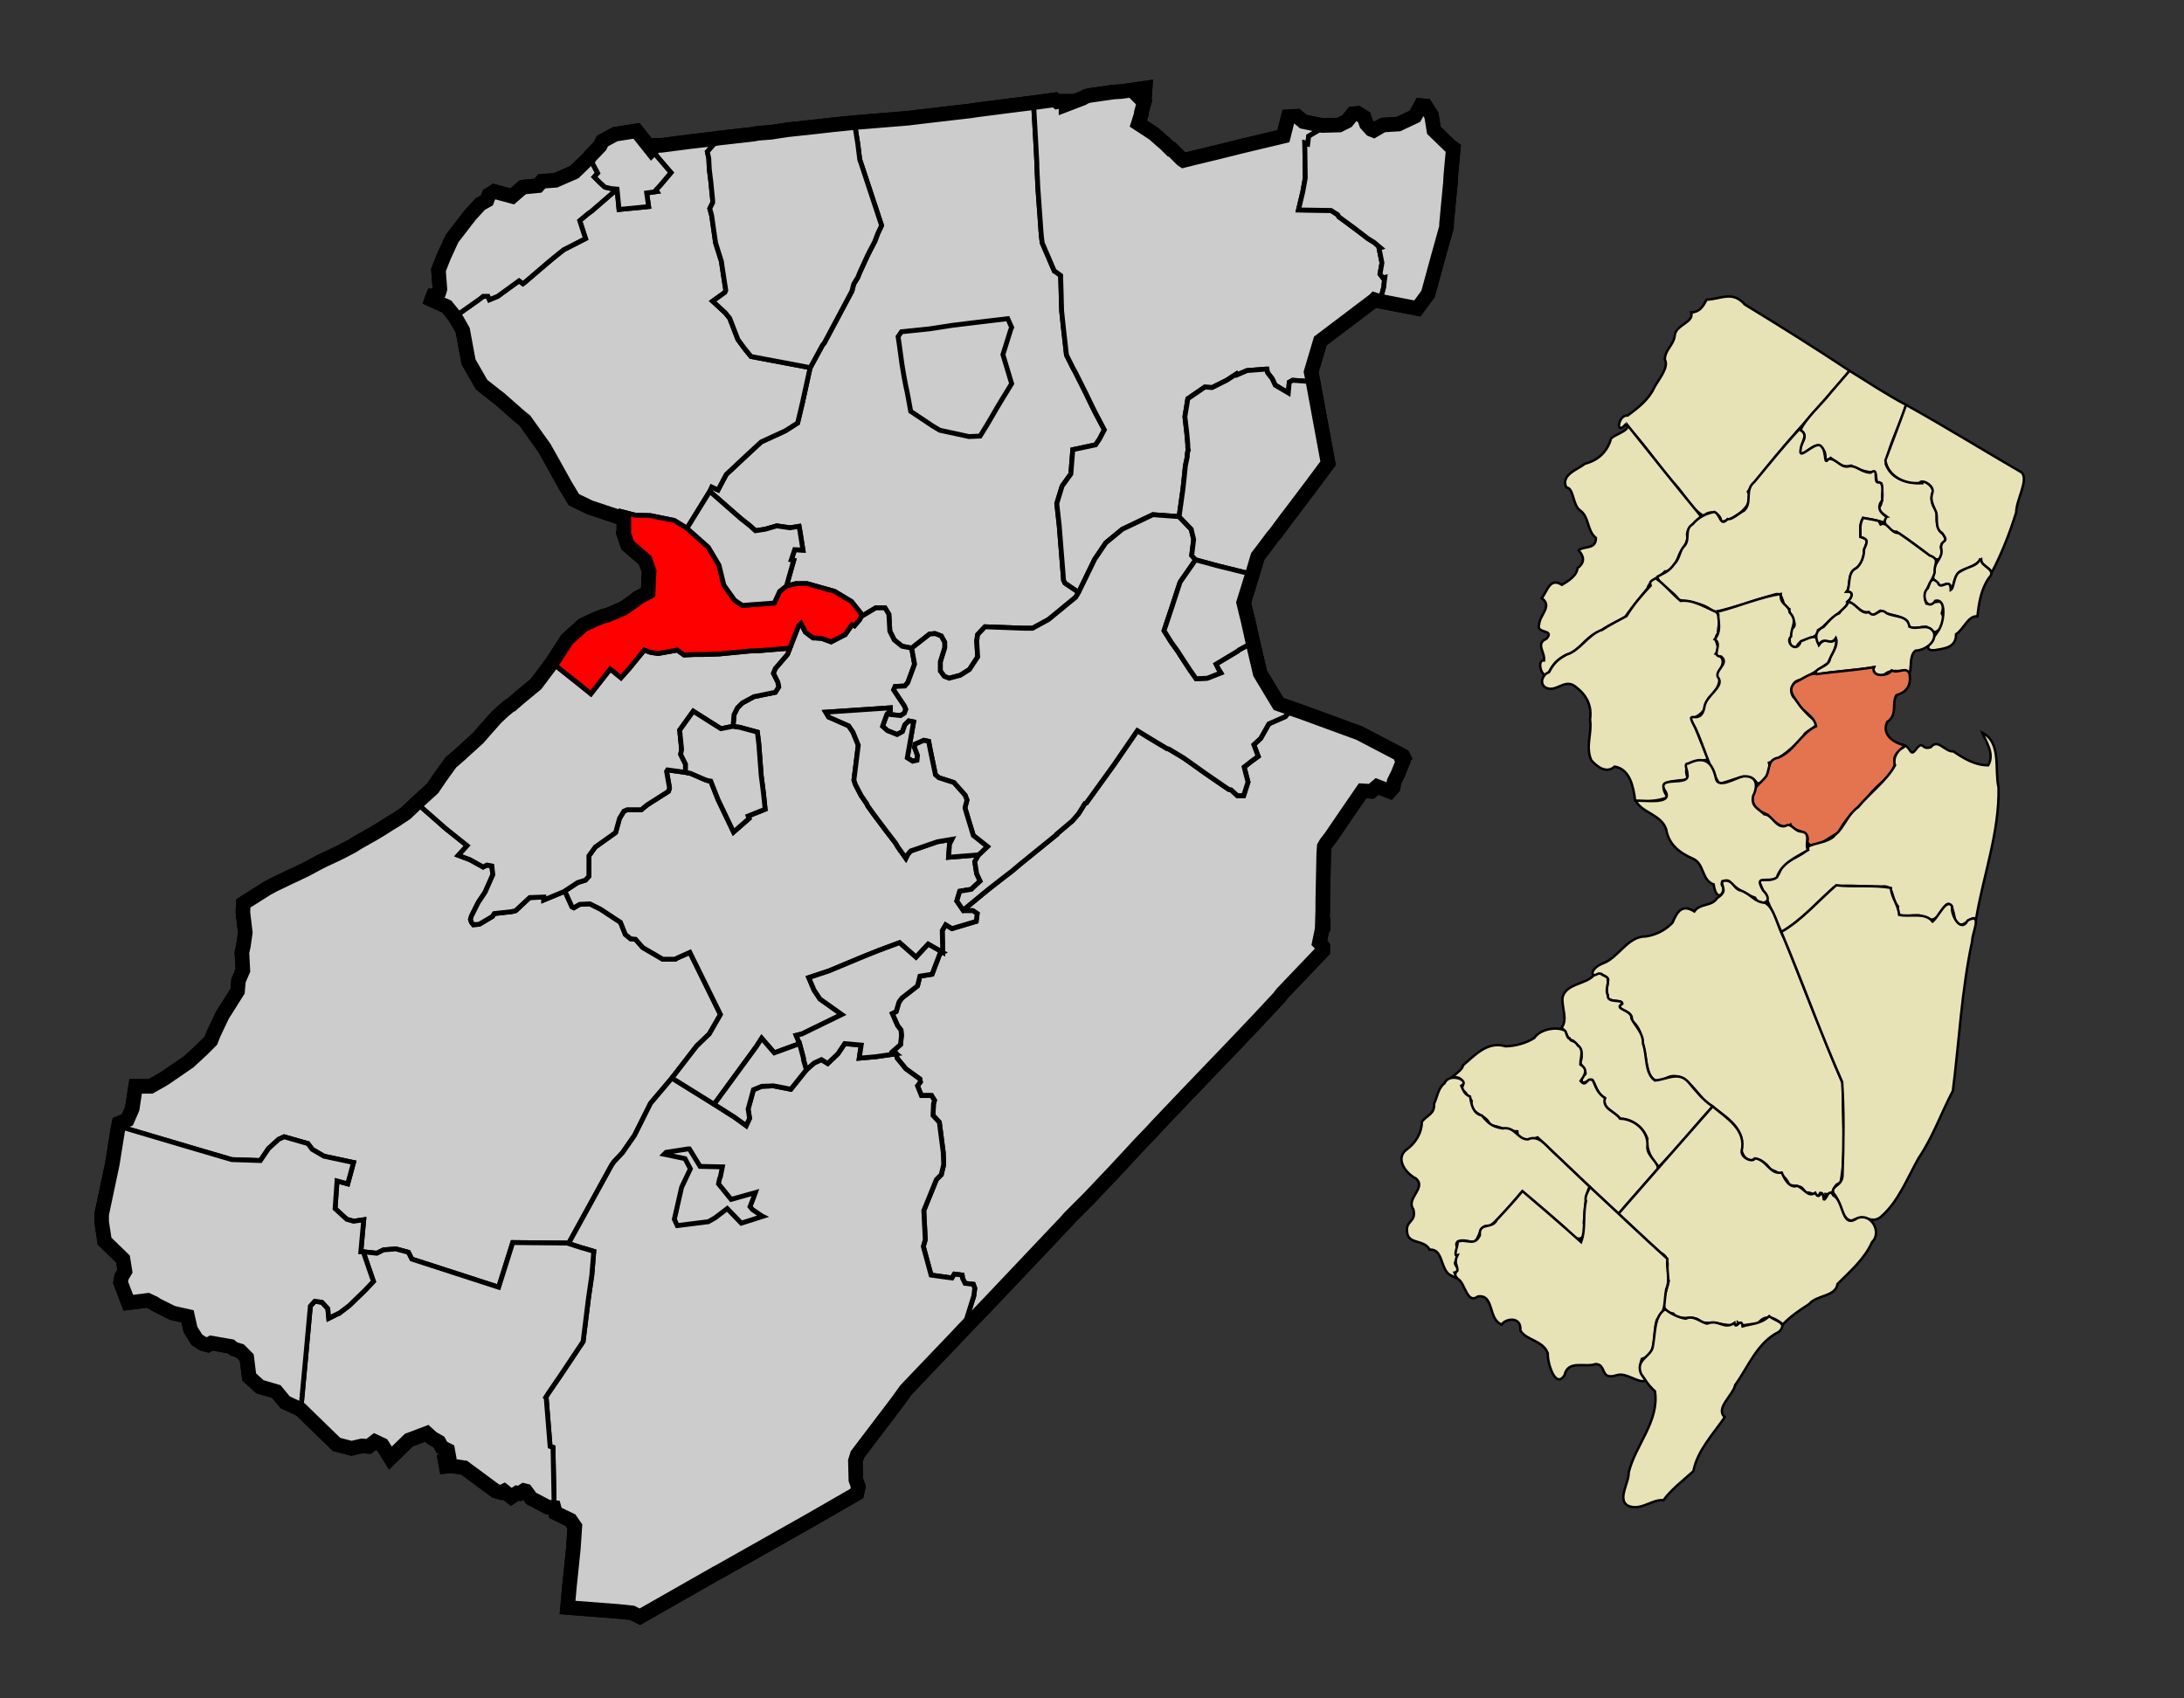 <?xml version="1.0" encoding="UTF-8" standalone="no"?>
<!-- Created with Arkyan's SVGCensus script -->
<svg
   xmlns:dc="http://purl.org/dc/elements/1.1/"
   xmlns:cc="http://web.resource.org/cc/"
   xmlns:rdf="http://www.w3.org/1999/02/22-rdf-syntax-ns#"
   xmlns:svg="http://www.w3.org/2000/svg"
   xmlns="http://www.w3.org/2000/svg"
   xmlns:sodipodi="http://sodipodi.sourceforge.net/DTD/sodipodi-0.dtd"
   xmlns:inkscape="http://www.inkscape.org/namespaces/inkscape"
   version="1.0"
   width="450"
   height="350"
   id="svg2823"
   sodipodi:version="0.32"
   inkscape:version="0.45"
   sodipodi:docname="outputmap.svg"
   inkscape:output_extension="org.inkscape.output.svg.inkscape"
   sodipodi:docbase="C:\files\wikibot"
   sodipodi:modified="true">
  <rect width="100%" height="100%" fill="#333333" stroke="none"/>
  <defs
     id="defs2878" />
  <sodipodi:namedview
     inkscape:window-height="579"
     inkscape:window-width="748"
     inkscape:pageshadow="2"
     inkscape:pageopacity="0.0"
     guidetolerance="10.0"
     gridtolerance="10.0"
     objecttolerance="10.0"
     borderopacity="1.0"
     bordercolor="#666666"
     pagecolor="#ffffff"
     id="base"
     width="450px"
     height="350px"
     inkscape:zoom="1.08"
     inkscape:cx="225"
     inkscape:cy="175"
     inkscape:window-x="176"
     inkscape:window-y="162"
     inkscape:current-layer="svg2823" />
  <path
     id="023"
     style="fill:#ffffff;fill-opacity:1;fill-rule:evenodd;stroke:#000000;stroke-width:3px;stroke-linecap:butt;stroke-linejoin:miter;stroke-opacity:1"
     d="M 235.944,18.167 L 235.844,19.667 L 234.944,20.267 L 235.744,21.067 L 235.744,21.067 L 235.144,23.267 L 235.144,23.567 L 234.544,25.467 L 234.544,25.467 L 237.744,27.567 L 239.444,29.067 L 240.044,29.567 L 241.244,30.767 L 241.444,30.767 L 241.444,30.767 L 242.844,32.167 L 243.044,32.367 L 243.544,32.867 L 243.844,33.067 L 243.844,33.067 L 245.844,32.567 L 245.844,32.567 L 250.844,31.367 L 251.244,31.267 L 251.244,31.267 L 255.644,30.167 L 260.244,29.067 L 260.244,29.067 L 264.444,28.067 L 265.444,24.067 L 267.244,23.967 L 268.544,25.067 L 272.444,25.867 L 275.944,25.767 L 277.544,24.967 L 278.744,23.467 L 279.744,23.367 L 279.744,23.367 L 280.244,23.667 L 280.244,23.667 L 281.044,24.167 L 281.544,25.567 L 282.544,26.667 L 283.044,26.867 L 284.944,25.767 L 288.144,25.567 L 291.544,23.967 L 292.744,21.767 L 293.744,21.867 L 294.944,23.767 L 295.444,26.867 L 298.644,29.967 L 299.444,30.567 L 299.444,30.567 L 298.944,35.967 L 298.844,37.667 L 298.044,46.167 L 298.044,46.767 L 296.044,53.967 L 294.244,60.567 L 292.044,63.567 L 284.344,62.067 L 283.544,61.867 L 283.244,61.767 L 283.144,61.867 L 283.144,61.867 L 272.044,70.267 L 270.144,76.667 L 270.544,78.667 L 272.444,88.967 L 273.644,95.467 L 270.144,100.167 L 266.444,105.067 L 265.144,106.767 L 262.844,109.867 L 262.244,110.567 L 262.244,110.567 L 260.744,112.567 L 260.144,113.367 L 259.144,114.667 L 258.044,118.367 L 256.244,124.167 L 256.744,126.267 L 257.144,127.867 L 258.144,132.367 L 259.644,138.767 L 259.944,139.267 L 263.444,145.067 L 266.044,145.967 L 266.244,146.067 L 267.744,146.567 L 280.044,151.067 L 289.044,155.767 L 289.044,155.767 L 289.144,155.967 L 289.144,155.967 L 289.144,155.967 L 288.744,156.267 L 289.044,156.967 L 289.044,156.967 L 288.044,159.467 L 287.244,161.067 L 287.044,162.267 L 286.344,163.067 L 283.744,162.067 L 283.044,162.667 L 283.044,162.667 L 282.544,163.067 L 282.544,163.067 L 280.744,162.967 L 280.744,162.967 L 277.444,167.767 L 274.244,172.467 L 273.244,173.767 L 272.844,174.467 L 272.744,175.967 L 272.544,185.567 L 272.544,185.567 L 272.544,187.467 L 272.444,190.667 L 272.444,190.667 L 272.644,190.667 L 272.644,190.667 L 272.644,191.167 L 272.444,191.367 L 272.444,191.367 L 271.844,194.267 L 271.844,194.267 L 272.144,194.567 L 272.144,194.567 L 272.544,195.067 L 272.544,195.967 L 264.144,204.767 L 263.544,205.567 L 259.444,209.967 L 253.744,215.967 L 248.944,220.967 L 244.344,225.767 L 238.444,231.967 L 238.444,231.967 L 237.544,232.967 L 237.544,232.967 L 234.944,235.667 L 234.944,235.667 L 229.944,241.067 L 224.444,246.867 L 224.444,246.867 L 220.444,250.867 L 220.444,250.867 L 219.844,251.567 L 219.844,251.567 L 203.844,268.467 L 203.844,268.467 L 201.544,270.867 L 201.544,270.867 L 198.444,274.067 L 198.444,274.067 L 197.044,275.567 L 197.044,275.567 L 188.444,284.567 L 186.644,286.467 L 184.844,288.967 L 176.644,299.767 L 176.244,301.067 L 176.344,304.967 L 176.844,306.367 L 176.544,307.767 L 166.644,313.467 L 148.044,323.967 L 148.044,323.967 L 147.644,324.167 L 147.644,324.167 L 131.844,333.167 L 130.244,332.367 L 127.344,332.067 L 116.944,331.267 L 116.944,331.267 L 117.344,326.767 L 117.344,326.767 L 117.444,325.867 L 117.444,325.867 L 118.144,319.067 L 118.144,319.067 L 118.444,314.567 L 117.544,313.267 L 114.444,311.767 L 114.144,310.667 L 112.844,310.567 L 109.444,308.767 L 108.344,307.267 L 107.944,307.167 L 107.044,307.767 L 107.044,307.767 L 106.544,307.667 L 105.344,308.467 L 103.844,307.267 L 103.244,307.567 L 102.144,307.267 L 95.644,302.467 L 93.044,302.067 L 91.944,302.167 L 91.644,300.567 L 92.444,299.967 L 92.244,298.867 L 91.044,298.267 L 90.444,297.167 L 89.044,296.367 L 87.944,295.367 L 84.244,296.767 L 80.444,300.467 L 78.744,297.767 L 77.244,297.067 L 75.944,298.067 L 74.544,297.967 L 72.444,298.467 L 69.344,297.667 L 61.944,290.467 L 58.744,288.967 L 56.944,286.767 L 53.544,285.767 L 51.344,283.767 L 50.844,279.767 L 49.444,278.367 L 48.144,277.967 L 47.544,277.467 L 43.544,276.767 L 42.844,277.167 L 41.744,276.867 L 40.544,276.067 L 39.244,273.967 L 38.644,271.267 L 35.544,270.567 L 32.144,268.867 L 32.144,268.867 L 32.044,268.767 L 32.044,268.767 L 31.744,268.567 L 30.444,267.967 L 26.444,268.467 L 24.844,264.267 L 25.044,263.167 L 25.744,261.967 L 25.344,259.467 L 21.544,255.767 L 21.544,255.767 L 20.944,251.767 L 20.944,250.267 L 20.944,250.267 L 23.144,239.867 L 24.344,232.367 L 24.544,231.467 L 26.244,230.767 L 27.244,228.467 L 27.944,223.867 L 27.944,223.867 L 31.044,223.867 L 31.044,223.867 L 33.344,222.567 L 34.144,222.067 L 34.144,222.067 L 38.944,218.767 L 41.644,216.267 L 43.444,214.467 L 43.444,214.467 L 44.044,212.967 L 44.044,212.967 L 45.844,209.167 L 45.844,209.167 L 46.044,208.867 L 46.044,208.867 L 48.944,204.267 L 48.944,204.267 L 49.144,202.067 L 50.044,199.967 L 49.844,196.267 L 49.844,196.267 L 50.144,194.967 L 50.544,192.167 L 50.544,192.167 L 50.044,187.967 L 50.044,187.967 L 50.144,186.167 L 55.044,183.067 L 55.044,183.067 L 56.344,182.367 L 56.344,182.367 L 58.844,181.167 L 59.644,180.767 L 59.644,180.767 L 60.544,180.367 L 63.044,179.167 L 63.044,179.167 L 65.844,177.667 L 65.844,177.667 L 66.844,177.167 L 66.844,177.167 L 67.944,176.667 L 67.944,176.667 L 69.844,175.767 L 72.544,174.367 L 72.544,174.367 L 73.644,173.667 L 73.644,173.667 L 75.944,172.367 L 76.844,171.867 L 76.844,171.867 L 78.344,170.967 L 78.344,170.967 L 80.544,169.567 L 80.544,169.567 L 81.544,168.967 L 81.844,168.767 L 81.844,168.767 L 83.644,167.567 L 85.844,165.467 L 89.144,162.467 L 89.144,162.467 L 90.844,159.967 L 90.844,159.967 L 92.144,158.167 L 92.144,158.167 L 92.944,157.067 L 92.944,157.067 L 93.444,156.667 L 95.044,155.267 L 95.044,155.267 L 95.244,155.067 L 95.244,155.067 L 98.544,152.067 L 99.844,150.567 L 102.244,147.867 L 102.244,147.867 L 103.744,146.467 L 103.744,146.467 L 104.944,145.467 L 104.944,145.467 L 105.344,145.267 L 105.444,145.167 L 105.444,145.167 L 106.944,143.867 L 106.944,143.867 L 110.444,140.967 L 111.044,140.167 L 111.344,139.767 L 113.744,136.567 L 113.744,136.567 L 116.844,131.767 L 120.044,128.867 L 122.544,127.667 L 124.344,126.967 L 124.844,126.867 L 125.444,126.667 L 128.444,125.367 L 130.744,123.767 L 131.344,123.267 L 133.544,122.067 L 133.544,122.067 L 133.744,117.667 L 132.944,115.467 L 129.344,112.367 L 128.444,109.767 L 128.544,109.367 L 128.544,107.067 L 128.444,106.867 L 128.444,106.867 L 121.544,104.567 L 118.244,102.967 L 116.444,99.967 L 113.944,95.467 L 112.144,92.267 L 108.144,86.667 L 107.144,85.867 L 107.144,85.867 L 102.944,82.167 L 102.944,82.167 L 102.144,81.567 L 102.144,81.567 L 99.244,79.267 L 96.544,74.567 L 95.344,68.067 L 93.744,65.267 L 92.044,63.167 L 88.944,61.767 L 89.044,61.467 L 89.044,61.467 L 89.244,60.967 L 90.144,60.967 L 90.444,60.267 L 90.644,59.567 L 90.344,55.667 L 91.444,52.867 L 93.144,49.167 L 96.844,44.367 L 98.944,42.067 L 100.344,41.267 L 100.744,40.167 L 101.844,39.467 L 105.544,40.467 L 107.744,38.567 L 110.844,38.267 L 111.644,37.367 L 114.444,37.167 L 118.344,35.467 L 121.444,32.467 L 121.544,32.267 L 123.644,30.067 L 124.144,29.067 L 126.744,27.667 L 131.144,26.967 L 131.144,26.967 L 134.244,30.867 L 135.144,29.967 L 136.144,29.967 L 142.344,29.167 L 143.244,29.067 L 147.444,28.567 L 148.044,28.467 L 155.144,27.667 L 155.144,27.667 L 156.244,27.467 L 158.844,27.267 L 162.044,26.767 L 162.044,26.767 L 167.644,26.167 L 171.144,25.767 L 176.044,25.267 L 187.044,24.367 L 190.344,23.967 L 199.844,22.867 L 201.144,22.667 L 207.344,21.867 L 212.944,21.167 L 217.344,20.567 L 217.344,20.567 L 217.844,20.967 L 218.344,20.867 L 219.644,20.867 L 219.644,21.567 L 219.644,21.567 L 223.044,20.267 L 223.744,19.867 L 223.744,19.867 L 224.544,19.667 L 229.444,18.967 L 231.044,18.867 L 235.944,18.167 z " />
  <path
     id="54705"
     style="fill:#cccccc;fill-opacity:1;fill-rule:evenodd;stroke:#000000;stroke-width:1px;stroke-linecap:butt;stroke-linejoin:miter;stroke-opacity:1"
     d="M 266.044,145.967 L 266.244,146.067 L 267.744,146.567 L 280.044,151.067 L 289.044,155.767 L 289.044,155.767 L 289.144,155.967 L 289.144,155.967 L 289.144,155.967 L 288.744,156.267 L 289.044,156.967 L 289.044,156.967 L 288.044,159.467 L 287.244,161.067 L 287.044,162.267 L 286.344,163.067 L 283.744,162.067 L 283.044,162.667 L 283.044,162.667 L 282.544,163.067 L 282.544,163.067 L 280.744,162.967 L 280.744,162.967 L 277.444,167.767 L 274.244,172.467 L 273.244,173.767 L 272.844,174.467 L 272.744,175.967 L 272.744,175.967 L 272.544,185.567 L 272.544,185.567 L 272.544,187.467 L 272.444,190.667 L 272.444,190.667 L 272.644,190.667 L 272.644,190.667 L 272.644,191.167 L 272.444,191.367 L 272.444,191.367 L 271.844,194.267 L 271.844,194.267 L 272.144,194.567 L 272.144,194.567 L 272.544,195.067 L 272.544,195.967 L 272.544,195.967 L 264.144,204.767 L 263.544,205.567 L 263.544,205.567 L 259.444,209.967 L 253.744,215.967 L 248.944,220.967 L 244.344,225.767 L 238.444,231.967 L 238.444,231.967 L 237.544,232.967 L 237.544,232.967 L 234.944,235.667 L 234.944,235.667 L 229.944,241.067 L 224.444,246.867 L 224.444,246.867 L 220.444,250.867 L 220.444,250.867 L 219.844,251.567 L 219.844,251.567 L 203.844,268.467 L 203.844,268.467 L 201.544,270.867 L 201.544,270.867 L 198.444,274.067 L 198.444,274.067 L 200.644,267.067 L 200.844,265.467 L 200.544,264.667 L 198.844,264.467 L 198.344,263.467 L 198.244,262.767 L 196.644,262.567 L 196.144,263.367 L 191.844,262.767 L 190.244,256.867 L 190.644,255.467 L 190.344,249.467 L 192.944,243.067 L 193.944,242.067 L 194.444,239.967 L 194.344,237.467 L 193.544,231.267 L 192.244,229.867 L 192.344,227.467 L 192.544,226.767 L 191.944,225.767 L 189.844,225.767 L 189.044,223.767 L 189.644,222.967 L 189.544,222.367 L 186.644,220.267 L 184.844,218.067 L 184.644,217.167 L 184.644,217.167 L 183.944,216.667 L 185.544,215.267 L 185.744,213.367 L 185.644,212.267 L 184.944,211.367 L 183.844,208.867 L 184.644,208.467 L 184.644,208.467 L 185.244,206.467 L 185.844,205.667 L 189.044,203.167 L 189.544,201.167 L 192.044,200.767 L 192.044,200.767 L 193.644,196.567 L 194.244,196.267 L 194.244,196.267 L 194.144,191.767 L 194.844,190.567 L 196.144,191.367 L 196.144,191.367 L 201.144,189.867 L 201.344,188.267 L 200.444,187.667 L 198.644,187.667 L 198.444,187.567 L 198.444,187.567 L 203.544,183.367 L 203.544,183.367 L 206.744,180.867 L 208.444,179.567 L 210.344,177.967 L 217.744,171.967 L 217.744,171.867 L 220.944,169.167 L 222.244,167.667 L 222.244,167.667 L 223.544,165.567 L 223.844,165.467 L 229.544,157.567 L 229.544,157.567 L 234.344,150.567 L 234.344,150.567 L 236.944,152.167 L 237.944,152.767 L 240.444,154.267 L 240.844,154.367 L 240.844,154.367 L 243.844,156.167 L 245.544,157.367 L 246.944,158.367 L 248.344,159.367 L 253.144,162.667 L 253.644,162.767 L 254.944,163.967 L 256.244,163.967 L 257.144,161.167 L 256.344,158.067 L 257.744,156.967 L 259.244,155.867 L 258.344,153.467 L 259.744,152.167 L 261.444,149.167 L 264.844,147.667 L 265.644,146.667 L 266.044,145.967 z " />
  <path
     id="68790"
     style="fill:#cccccc;fill-opacity:1;fill-rule:evenodd;stroke:#000000;stroke-width:1px;stroke-linecap:butt;stroke-linejoin:miter;stroke-opacity:1"
     d="M 85.844,165.467 L 91.744,170.667 L 96.244,174.267 L 96.244,174.267 L 94.444,176.267 L 94.444,176.267 L 96.844,177.167 L 99.544,178.667 L 100.344,178.267 L 101.344,178.467 L 101.544,180.267 L 99.944,183.867 L 98.544,185.967 L 97.144,188.767 L 96.944,189.467 L 97.144,190.067 L 97.144,190.067 L 97.544,190.567 L 98.744,190.467 L 101.444,188.867 L 101.844,188.267 L 105.444,187.867 L 105.444,187.867 L 106.244,187.667 L 109.144,184.967 L 112.044,184.867 L 112.044,185.467 L 116.144,183.767 L 116.144,183.767 L 116.444,183.767 L 117.844,186.867 L 118.244,187.067 L 119.444,186.367 L 121.544,186.267 L 123.744,187.367 L 127.844,190.067 L 128.844,192.567 L 129.944,193.467 L 129.944,193.467 L 130.944,193.567 L 132.444,195.267 L 136.544,197.667 L 139.144,197.667 L 139.444,197.467 L 142.144,196.267 L 142.144,196.267 L 148.444,209.067 L 148.444,209.067 L 146.144,213.067 L 143.544,215.567 L 138.444,222.167 L 138.444,222.167 L 134.044,227.367 L 134.044,227.367 L 130.744,233.967 L 128.244,237.567 L 126.544,239.367 L 126.044,240.067 L 126.044,240.067 L 120.444,250.267 L 117.144,256.267 L 117.144,256.267 L 116.744,256.167 L 105.644,256.067 L 105.644,256.067 L 102.744,265.267 L 102.744,265.267 L 84.844,259.467 L 84.144,258.067 L 81.544,257.367 L 79.044,257.567 L 77.644,258.267 L 74.844,257.967 L 74.844,257.967 L 74.344,257.967 L 74.344,257.967 L 74.944,251.367 L 72.844,251.667 L 71.444,251.267 L 69.044,249.067 L 69.044,249.067 L 69.444,243.367 L 71.644,243.967 L 72.844,239.567 L 72.844,239.567 L 66.744,238.267 L 64.344,236.867 L 63.444,235.667 L 63.444,235.667 L 58.544,234.267 L 57.444,234.767 L 55.344,236.667 L 53.644,239.167 L 47.744,238.967 L 39.244,236.467 L 39.244,236.467 L 25.744,232.467 L 24.344,232.367 L 24.344,232.367 L 24.544,231.467 L 26.244,230.767 L 27.244,228.467 L 27.944,223.867 L 27.944,223.867 L 31.044,223.867 L 31.044,223.867 L 33.344,222.567 L 34.144,222.067 L 34.144,222.067 L 38.944,218.767 L 41.644,216.267 L 43.444,214.467 L 43.444,214.467 L 44.044,212.967 L 44.044,212.967 L 45.844,209.167 L 45.844,209.167 L 46.044,208.867 L 46.044,208.867 L 48.944,204.267 L 48.944,204.267 L 49.144,202.067 L 50.044,199.967 L 49.844,196.267 L 49.844,196.267 L 50.144,194.967 L 50.544,192.167 L 50.544,192.167 L 50.044,187.967 L 50.044,187.967 L 50.144,186.167 L 55.044,183.067 L 55.044,183.067 L 56.344,182.367 L 56.344,182.367 L 58.844,181.167 L 59.644,180.767 L 59.644,180.767 L 60.544,180.367 L 63.044,179.167 L 63.044,179.167 L 65.844,177.667 L 65.844,177.667 L 66.844,177.167 L 66.844,177.167 L 67.944,176.667 L 67.944,176.667 L 69.844,175.767 L 72.544,174.367 L 72.544,174.367 L 73.644,173.667 L 73.644,173.667 L 75.944,172.367 L 76.844,171.867 L 76.844,171.867 L 78.344,170.967 L 78.344,170.967 L 80.544,169.567 L 80.544,169.567 L 81.544,168.967 L 81.844,168.767 L 81.844,168.767 L 83.644,167.567 L 85.844,165.467 z " />
  <path
     id="47280"
     style="fill:#cccccc;fill-opacity:1;fill-rule:evenodd;stroke:#000000;stroke-width:1px;stroke-linecap:butt;stroke-linejoin:miter;stroke-opacity:1"
     d="M 184.644,217.167 L 184.844,218.067 L 186.644,220.267 L 189.544,222.367 L 189.644,222.967 L 189.044,223.767 L 189.844,225.767 L 191.944,225.767 L 192.544,226.767 L 192.344,227.467 L 192.244,229.867 L 193.544,231.267 L 194.344,237.467 L 194.444,239.967 L 193.944,242.067 L 192.944,243.067 L 190.344,249.467 L 190.644,255.467 L 190.244,256.867 L 191.844,262.767 L 196.144,263.367 L 196.644,262.567 L 198.244,262.767 L 198.344,263.467 L 198.844,264.467 L 200.544,264.667 L 200.844,265.467 L 200.644,267.067 L 198.444,274.067 L 198.444,274.067 L 197.044,275.567 L 197.044,275.567 L 188.444,284.567 L 186.644,286.467 L 184.844,288.967 L 176.644,299.767 L 176.244,301.067 L 176.344,304.967 L 176.844,306.367 L 176.544,307.767 L 166.644,313.467 L 166.644,313.467 L 148.044,323.967 L 148.044,323.967 L 147.644,324.167 L 147.644,324.167 L 131.844,333.167 L 130.244,332.367 L 127.344,332.067 L 116.944,331.267 L 116.944,331.267 L 117.344,326.767 L 117.344,326.767 L 117.444,325.867 L 117.444,325.867 L 118.144,319.067 L 118.144,319.067 L 118.444,314.567 L 117.544,313.267 L 114.444,311.767 L 114.144,310.667 L 114.144,310.667 L 114.144,308.667 L 114.144,308.667 L 113.944,298.267 L 113.344,298.067 L 112.544,288.067 L 112.444,287.967 L 112.944,287.167 L 115.544,283.367 L 115.544,283.367 L 120.144,276.467 L 121.244,267.567 L 121.944,262.767 L 122.344,257.867 L 120.344,257.267 L 120.344,257.267 L 119.944,257.167 L 117.144,256.267 L 117.144,256.267 L 120.444,250.267 L 126.044,240.067 L 126.044,240.067 L 126.544,239.367 L 128.244,237.567 L 130.744,233.967 L 134.044,227.367 L 134.044,227.367 L 138.444,222.167 L 138.444,222.167 L 147.144,227.567 L 147.144,227.567 L 150.444,229.667 L 151.244,230.167 L 153.744,231.967 L 153.744,231.967 L 154.444,230.467 L 154.144,228.567 L 155.244,224.567 L 156.944,223.867 L 159.344,223.767 L 162.944,224.467 L 166.144,220.467 L 166.144,220.467 L 167.744,219.067 L 167.744,219.067 L 169.244,218.367 L 170.544,219.167 L 172.644,217.167 L 174.044,215.067 L 177.444,215.367 L 177.044,218.067 L 180.444,217.767 L 184.644,217.167 z " />
  <path
     id="20230"
     style="fill:#cccccc;fill-opacity:1;fill-rule:evenodd;stroke:#000000;stroke-width:1px;stroke-linecap:butt;stroke-linejoin:miter;stroke-opacity:1"
     d="M 212.944,21.167 L 213.044,22.867 L 213.344,28.067 L 213.344,28.067 L 213.644,33.667 L 213.644,34.367 L 213.844,38.667 L 214.144,42.867 L 214.244,44.167 L 214.344,45.667 L 214.544,48.467 L 214.744,50.067 L 217.244,55.867 L 217.444,55.967 L 217.444,55.967 L 218.544,56.767 L 218.744,64.067 L 219.144,67.867 L 219.744,73.167 L 221.044,75.767 L 221.544,76.667 L 223.744,81.067 L 225.044,83.767 L 225.744,85.167 L 227.544,88.567 L 227.544,88.567 L 226.544,90.467 L 225.744,91.667 L 221.044,92.667 L 221.044,92.667 L 220.644,97.667 L 218.844,100.167 L 217.744,103.767 L 218.244,108.267 L 219.144,119.567 L 219.444,120.167 L 222.244,122.067 L 222.244,122.067 L 221.644,123.067 L 216.044,127.667 L 212.744,129.467 L 210.944,129.467 L 202.944,129.167 L 201.444,130.767 L 201.244,132.067 L 201.444,135.367 L 199.744,137.967 L 197.844,139.167 L 195.544,139.767 L 194.544,139.367 L 193.744,138.267 L 193.744,136.367 L 194.644,133.467 L 194.644,132.367 L 193.944,131.067 L 192.644,130.567 L 191.544,130.667 L 187.844,133.567 L 187.844,133.567 L 185.844,133.167 L 184.244,131.867 L 183.344,130.067 L 183.144,126.567 L 182.344,125.267 L 180.444,125.267 L 177.444,127.067 L 177.444,127.067 L 177.444,126.467 L 177.444,126.467 L 175.444,123.967 L 171.944,121.867 L 166.244,120.267 L 164.044,120.267 L 162.044,120.767 L 162.044,120.767 L 163.544,115.467 L 163.044,115.367 L 163.744,113.267 L 163.744,113.267 L 165.444,113.367 L 165.444,113.367 L 164.844,109.567 L 164.644,108.467 L 164.644,108.467 L 162.744,108.767 L 160.044,108.367 L 157.644,109.067 L 155.644,109.367 L 155.644,109.367 L 154.544,108.367 L 152.644,106.867 L 152.644,106.867 L 146.244,101.267 L 146.244,101.267 L 146.644,100.367 L 147.944,100.967 L 149.644,97.767 L 154.244,93.467 L 156.844,91.067 L 161.844,88.767 L 164.344,87.167 L 165.344,82.967 L 166.744,76.567 L 166.844,76.167 L 166.944,75.767 L 166.944,75.767 L 169.444,71.167 L 169.844,70.667 L 175.544,59.967 L 175.844,58.767 L 175.944,58.467 L 176.744,57.167 L 177.144,56.167 L 178.744,52.667 L 179.144,51.867 L 180.244,49.767 L 180.844,48.167 L 181.644,46.467 L 181.644,46.467 L 177.944,35.267 L 177.144,32.867 L 176.744,29.667 L 176.044,25.267 L 176.044,25.267 L 187.044,24.367 L 190.344,23.967 L 199.844,22.867 L 199.844,22.867 L 201.144,22.667 L 207.344,21.867 L 212.944,21.167 z " />
  <path
     id="19000"
     style="fill:#cccccc;fill-opacity:1;fill-rule:evenodd;stroke:#000000;stroke-width:1px;stroke-linecap:butt;stroke-linejoin:miter;stroke-opacity:1"
     d="M 187.844,133.567 L 188.444,136.867 L 187.044,140.667 L 186.444,141.367 L 184.444,141.467 L 184.144,142.167 L 186.344,145.467 L 186.644,146.167 L 186.344,146.967 L 185.544,147.467 L 182.744,147.167 L 182.744,147.167 L 183.444,146.467 L 183.444,145.867 L 170.144,146.767 L 170.144,146.767 L 170.744,147.767 L 174.844,149.567 L 175.744,150.867 L 176.844,153.567 L 175.944,160.767 L 176.244,161.667 L 177.444,163.967 L 178.544,165.567 L 178.844,166.167 L 180.144,167.967 L 182.544,171.167 L 184.544,173.767 L 184.944,174.467 L 186.644,176.867 L 186.644,176.867 L 187.044,176.067 L 187.644,175.367 L 187.644,175.367 L 193.144,173.467 L 196.144,172.967 L 196.144,172.967 L 195.644,173.967 L 195.444,176.667 L 195.444,176.667 L 201.644,176.167 L 201.644,176.167 L 200.844,177.567 L 201.244,180.067 L 201.944,181.567 L 200.644,182.767 L 200.144,183.267 L 197.744,183.667 L 197.144,185.667 L 198.444,187.567 L 198.444,187.567 L 198.644,187.667 L 200.444,187.667 L 201.344,188.267 L 201.144,189.867 L 196.144,191.367 L 196.144,191.367 L 194.844,190.567 L 194.144,191.767 L 194.244,196.267 L 194.244,196.267 L 191.244,194.567 L 188.744,197.267 L 185.344,194.267 L 185.344,194.267 L 181.044,195.867 L 178.044,197.067 L 170.844,200.067 L 166.644,201.467 L 166.644,201.467 L 167.744,204.067 L 168.944,205.867 L 173.444,209.067 L 173.444,209.067 L 165.244,213.067 L 164.044,213.367 L 164.744,215.067 L 164.744,215.067 L 159.544,216.967 L 156.944,213.967 L 155.844,215.667 L 147.144,227.567 L 147.144,227.567 L 138.444,222.167 L 138.444,222.167 L 143.544,215.567 L 146.144,213.067 L 148.444,209.067 L 148.444,209.067 L 142.144,196.267 L 142.144,196.267 L 139.444,197.467 L 139.144,197.667 L 136.544,197.667 L 132.444,195.267 L 130.944,193.567 L 129.944,193.467 L 129.944,193.467 L 128.844,192.567 L 127.844,190.067 L 123.744,187.367 L 121.544,186.267 L 119.444,186.367 L 118.244,187.067 L 117.844,186.867 L 116.444,183.767 L 116.144,183.767 L 116.144,183.767 L 119.044,181.867 L 120.644,181.367 L 121.344,180.567 L 121.344,176.367 L 122.644,174.567 L 126.844,171.567 L 127.644,168.667 L 128.544,167.167 L 129.244,166.867 L 132.144,166.867 L 133.344,165.867 L 133.344,165.867 L 137.744,163.067 L 137.944,162.367 L 137.344,158.967 L 137.544,158.667 L 141.244,159.167 L 141.244,159.167 L 142.244,159.367 L 145.244,160.667 L 145.844,160.867 L 145.844,160.867 L 146.444,160.967 L 147.944,164.767 L 151.144,171.467 L 154.344,168.667 L 154.344,168.667 L 154.144,168.167 L 154.144,168.167 L 157.644,166.767 L 157.644,166.767 L 157.344,163.767 L 157.044,161.367 L 156.844,159.867 L 156.344,153.267 L 156.344,153.267 L 156.044,150.867 L 152.344,149.867 L 151.444,149.767 L 151.044,149.667 L 151.044,149.667 L 151.244,147.267 L 151.944,145.867 L 152.944,144.867 L 155.344,143.567 L 159.744,142.667 L 160.444,141.567 L 160.244,140.567 L 159.344,138.767 L 159.744,137.767 L 162.244,134.867 L 162.744,133.567 L 162.744,133.567 L 164.544,128.967 L 165.044,128.467 L 165.944,130.267 L 167.544,131.467 L 168.044,131.467 L 169.344,131.567 L 171.244,132.267 L 174.144,130.767 L 175.544,128.767 L 176.044,128.967 L 177.144,127.667 L 177.144,127.667 L 177.444,127.067 L 177.444,127.067 L 180.444,125.267 L 182.344,125.267 L 183.144,126.567 L 183.344,130.067 L 184.244,131.867 L 185.844,133.167 L 187.844,133.567 z " />
  <path
     id="82000"
     style="fill:#cccccc;fill-opacity:1;fill-rule:evenodd;stroke:#000000;stroke-width:1px;stroke-linecap:butt;stroke-linejoin:miter;stroke-opacity:1"
     d="M 235.944,18.167 L 235.844,19.667 L 234.944,20.267 L 235.744,21.067 L 235.744,21.067 L 235.144,23.267 L 235.144,23.567 L 234.544,25.467 L 234.544,25.467 L 237.744,27.567 L 239.444,29.067 L 240.044,29.567 L 241.244,30.767 L 241.444,30.767 L 241.444,30.767 L 242.844,32.167 L 243.044,32.367 L 243.544,32.867 L 243.844,33.067 L 243.844,33.067 L 245.844,32.567 L 245.844,32.567 L 250.844,31.367 L 251.244,31.267 L 251.244,31.267 L 255.644,30.167 L 260.244,29.067 L 260.244,29.067 L 264.444,28.067 L 265.444,24.067 L 265.444,24.067 L 267.244,23.967 L 268.544,25.067 L 272.444,25.867 L 272.444,25.867 L 272.344,26.467 L 269.644,28.067 L 269.444,29.667 L 269.444,29.667 L 268.844,29.467 L 268.944,36.667 L 268.444,39.467 L 268.444,39.467 L 267.544,43.267 L 267.544,43.267 L 274.244,43.367 L 275.644,44.267 L 275.844,44.667 L 279.244,47.167 L 281.844,49.167 L 283.144,49.967 L 283.844,50.567 L 284.444,51.067 L 284.444,51.067 L 284.144,51.167 L 284.144,51.167 L 284.744,54.167 L 284.344,56.467 L 284.944,57.267 L 285.344,57.167 L 285.344,57.167 L 285.144,58.767 L 285.144,59.067 L 285.144,59.067 L 284.344,62.067 L 284.344,62.067 L 283.544,61.867 L 283.244,61.767 L 283.144,61.867 L 283.144,61.867 L 272.044,70.267 L 270.144,76.667 L 270.544,78.667 L 270.544,78.667 L 267.744,78.467 L 267.744,78.467 L 267.744,78.467 L 266.344,78.367 L 265.644,78.767 L 265.444,80.967 L 262.744,79.367 L 262.744,79.367 L 262.144,78.067 L 261.144,76.767 L 261.044,76.067 L 260.844,76.067 L 260.844,76.067 L 256.944,76.367 L 254.844,77.267 L 254.844,77.267 L 254.744,77.067 L 252.744,78.367 L 252.744,78.367 L 249.744,79.867 L 248.244,79.767 L 244.744,82.167 L 244.144,85.867 L 244.544,89.367 L 244.644,90.467 L 244.744,91.667 L 244.744,92.267 L 244.844,92.767 L 244.744,92.967 L 244.644,93.567 L 244.644,94.067 L 244.244,95.967 L 244.244,95.967 L 244.044,97.967 L 243.744,100.767 L 242.944,106.467 L 242.944,106.467 L 237.544,106.067 L 231.244,109.067 L 227.844,111.867 L 225.544,115.267 L 222.244,122.067 L 222.244,122.067 L 219.444,120.167 L 219.144,119.567 L 218.244,108.267 L 217.744,103.767 L 218.844,100.167 L 220.644,97.667 L 221.044,92.667 L 221.044,92.667 L 225.744,91.667 L 226.544,90.467 L 227.544,88.567 L 227.544,88.567 L 225.744,85.167 L 225.044,83.767 L 223.744,81.067 L 221.544,76.667 L 221.044,75.767 L 219.744,73.167 L 219.144,67.867 L 218.744,64.067 L 218.544,56.767 L 217.444,55.967 L 217.444,55.967 L 217.244,55.867 L 214.744,50.067 L 214.544,48.467 L 214.344,45.667 L 214.244,44.167 L 214.144,42.867 L 213.844,38.667 L 213.644,34.367 L 213.644,33.667 L 213.344,28.067 L 213.344,28.067 L 213.044,22.867 L 212.944,21.167 L 212.944,21.167 L 217.344,20.567 L 217.344,20.567 L 217.844,20.967 L 218.344,20.867 L 219.644,20.867 L 219.644,21.567 L 219.644,21.567 L 223.044,20.267 L 223.744,19.867 L 223.744,19.867 L 224.544,19.667 L 229.444,18.967 L 231.044,18.867 L 235.944,18.167 z " />
  <path
     id="65790"
     style="fill:#cccccc;fill-opacity:1;fill-rule:evenodd;stroke:#000000;stroke-width:1px;stroke-linecap:butt;stroke-linejoin:miter;stroke-opacity:1"
     d="M 242.944,106.467 L 245.444,109.067 L 245.944,111.167 L 245.544,114.467 L 246.344,115.367 L 246.344,115.367 L 243.144,119.967 L 241.444,125.167 L 239.844,129.967 L 241.344,132.367 L 242.644,134.167 L 243.344,135.267 L 245.244,138.167 L 246.444,139.867 L 248.744,139.767 L 251.544,138.667 L 251.544,138.667 L 251.044,137.867 L 250.544,136.867 L 250.544,136.867 L 255.044,134.167 L 255.044,134.167 L 255.244,133.967 L 258.144,132.367 L 258.144,132.367 L 259.644,138.767 L 259.944,139.267 L 263.444,145.067 L 266.044,145.967 L 266.044,145.967 L 265.644,146.667 L 264.844,147.667 L 261.444,149.167 L 259.744,152.167 L 258.344,153.467 L 259.244,155.867 L 257.744,156.967 L 256.344,158.067 L 257.144,161.167 L 256.244,163.967 L 254.944,163.967 L 253.644,162.767 L 253.144,162.667 L 248.344,159.367 L 246.944,158.367 L 245.544,157.367 L 243.844,156.167 L 240.844,154.367 L 240.844,154.367 L 240.444,154.267 L 237.944,152.767 L 236.944,152.167 L 234.344,150.567 L 234.344,150.567 L 229.544,157.567 L 229.544,157.567 L 223.844,165.467 L 223.544,165.567 L 222.244,167.667 L 222.244,167.667 L 220.944,169.167 L 217.744,171.867 L 217.744,171.967 L 210.344,177.967 L 208.444,179.567 L 206.744,180.867 L 203.544,183.367 L 203.544,183.367 L 198.444,187.567 L 198.444,187.567 L 197.144,185.667 L 197.744,183.667 L 200.144,183.267 L 200.644,182.767 L 201.944,181.567 L 201.244,180.067 L 200.844,177.567 L 201.644,176.167 L 201.644,176.167 L 203.444,174.467 L 200.544,172.167 L 198.844,166.567 L 198.844,166.367 L 199.244,164.867 L 198.844,163.867 L 196.544,161.267 L 193.444,160.267 L 192.744,159.667 L 191.644,154.367 L 191.344,152.767 L 190.344,152.567 L 188.544,153.367 L 188.444,154.067 L 189.044,155.667 L 188.944,156.667 L 188.044,156.867 L 186.944,156.167 L 188.244,148.767 L 187.244,148.567 L 186.444,149.367 L 185.944,150.767 L 184.844,151.367 L 182.844,150.567 L 181.844,149.667 L 182.744,147.167 L 182.744,147.167 L 185.544,147.467 L 186.344,146.967 L 186.644,146.167 L 186.344,145.467 L 184.144,142.167 L 184.444,141.467 L 186.444,141.367 L 187.044,140.667 L 188.444,136.867 L 187.844,133.567 L 187.844,133.567 L 191.544,130.667 L 192.644,130.567 L 193.944,131.067 L 194.644,132.367 L 194.644,133.467 L 193.744,136.367 L 193.744,138.267 L 194.544,139.367 L 195.544,139.767 L 197.844,139.167 L 199.744,137.967 L 201.444,135.367 L 201.244,132.067 L 201.444,130.767 L 202.944,129.167 L 210.944,129.467 L 212.744,129.467 L 216.044,127.667 L 221.644,123.067 L 222.244,122.067 L 222.244,122.067 L 225.544,115.267 L 227.844,111.867 L 231.244,109.067 L 237.544,106.067 L 242.944,106.467 z " />
  <path
     id="59010"
     style="fill:#cccccc;fill-opacity:1;fill-rule:evenodd;stroke:#000000;stroke-width:1px;stroke-linecap:butt;stroke-linejoin:miter;stroke-opacity:1"
     d="M 148.044,28.467 L 147.844,28.867 L 145.744,31.267 L 145.744,31.267 L 146.044,32.667 L 146.144,34.867 L 146.444,37.267 L 146.844,41.267 L 146.844,41.767 L 146.244,42.967 L 146.644,44.467 L 147.444,50.067 L 148.644,53.867 L 148.844,55.267 L 149.544,59.867 L 149.344,60.267 L 146.844,62.067 L 149.444,64.467 L 149.444,64.467 L 150.344,65.567 L 152.044,69.967 L 153.444,71.867 L 154.744,73.467 L 154.744,73.467 L 166.944,75.767 L 166.944,75.767 L 166.844,76.167 L 166.744,76.567 L 165.344,82.967 L 164.344,87.167 L 161.844,88.767 L 156.844,91.067 L 154.244,93.467 L 149.644,97.767 L 147.944,100.967 L 146.644,100.367 L 146.244,101.267 L 146.244,101.267 L 141.544,108.867 L 141.544,108.867 L 138.944,107.267 L 134.044,106.267 L 130.844,106.167 L 130.844,106.167 L 128.144,105.467 L 128.444,106.867 L 128.444,106.867 L 121.544,104.567 L 118.244,102.967 L 116.444,99.967 L 113.944,95.467 L 112.144,92.267 L 108.144,86.667 L 107.144,85.867 L 107.144,85.867 L 102.944,82.167 L 102.944,82.167 L 102.144,81.567 L 102.144,81.567 L 99.244,79.267 L 96.544,74.567 L 96.544,74.567 L 95.344,68.067 L 93.744,65.267 L 93.744,65.267 L 94.844,64.467 L 94.844,64.467 L 98.944,61.567 L 99.544,61.067 L 100.544,61.067 L 100.844,61.767 L 102.544,61.067 L 106.944,57.867 L 106.944,57.867 L 107.744,58.467 L 108.144,58.167 L 108.144,58.167 L 112.944,54.067 L 114.144,53.067 L 116.144,51.467 L 120.644,49.167 L 120.644,49.167 L 119.444,45.467 L 121.244,43.967 L 121.944,43.467 L 127.144,38.967 L 127.144,38.967 L 127.544,43.167 L 133.644,42.567 L 133.244,39.767 L 133.244,39.767 L 135.344,39.467 L 135.344,39.467 L 135.144,39.167 L 135.144,39.167 L 136.144,38.067 L 138.244,35.567 L 138.244,35.567 L 137.544,34.767 L 134.644,31.367 L 134.644,31.367 L 136.144,29.967 L 136.144,29.967 L 142.344,29.167 L 143.244,29.067 L 147.444,28.567 L 148.044,28.467 z " />
  <path
     id="52560"
     style="fill:#cccccc;fill-opacity:1;fill-rule:evenodd;stroke:#000000;stroke-width:1px;stroke-linecap:butt;stroke-linejoin:miter;stroke-opacity:1"
     d="M 140.944,134.967 L 143.244,134.867 L 145.044,134.867 L 148.144,134.767 L 154.344,134.167 L 156.644,134.067 L 162.744,133.567 L 162.744,133.567 L 162.244,134.867 L 159.744,137.767 L 159.344,138.767 L 160.244,140.567 L 160.444,141.567 L 159.744,142.667 L 155.344,143.567 L 152.944,144.867 L 151.944,145.867 L 151.244,147.267 L 151.044,149.667 L 151.044,149.667 L 148.544,150.167 L 146.944,149.167 L 146.944,149.167 L 142.844,146.567 L 142.044,147.667 L 142.044,147.667 L 140.044,150.467 L 140.044,150.467 L 140.444,154.467 L 140.244,155.467 L 141.244,157.467 L 141.244,159.167 L 141.244,159.167 L 137.544,158.667 L 137.344,158.967 L 137.944,162.367 L 137.744,163.067 L 133.344,165.867 L 133.344,165.867 L 132.144,166.867 L 129.244,166.867 L 128.544,167.167 L 127.644,168.667 L 126.844,171.567 L 122.644,174.567 L 121.344,176.367 L 121.344,180.567 L 120.644,181.367 L 119.044,181.867 L 116.144,183.767 L 116.144,183.767 L 112.044,185.467 L 112.044,184.867 L 109.144,184.967 L 106.244,187.667 L 105.444,187.867 L 105.444,187.867 L 101.844,188.267 L 101.444,188.867 L 98.744,190.467 L 97.544,190.567 L 97.144,190.067 L 97.144,190.067 L 96.944,189.467 L 97.144,188.767 L 98.544,185.967 L 99.944,183.867 L 101.544,180.267 L 101.344,178.467 L 100.344,178.267 L 99.544,178.667 L 96.844,177.167 L 94.444,176.267 L 94.444,176.267 L 96.244,174.267 L 96.244,174.267 L 91.744,170.667 L 85.844,165.467 L 85.844,165.467 L 89.144,162.467 L 89.144,162.467 L 90.844,159.967 L 90.844,159.967 L 92.144,158.167 L 92.144,158.167 L 92.944,157.067 L 92.944,157.067 L 93.444,156.667 L 95.044,155.267 L 95.044,155.267 L 95.244,155.067 L 95.244,155.067 L 98.544,152.067 L 99.844,150.567 L 102.244,147.867 L 102.244,147.867 L 103.744,146.467 L 103.744,146.467 L 104.944,145.467 L 104.944,145.467 L 105.344,145.267 L 105.444,145.167 L 105.444,145.167 L 106.944,143.867 L 106.944,143.867 L 110.444,140.967 L 111.044,140.167 L 111.344,139.767 L 113.744,136.567 L 113.744,136.567 L 120.644,142.067 L 121.744,142.967 L 121.744,142.967 L 125.744,137.867 L 125.744,137.867 L 127.944,139.667 L 127.944,139.667 L 129.644,137.767 L 132.744,133.967 L 132.744,133.967 L 134.144,134.467 L 135.644,134.667 L 139.544,133.967 L 140.944,134.967 z " />
  <path
     id="15550"
     style="fill:#cccccc;fill-opacity:1;fill-rule:evenodd;stroke:#000000;stroke-width:1px;stroke-linecap:butt;stroke-linejoin:miter;stroke-opacity:1"
     d="M 105.644,256.067 L 116.744,256.167 L 117.144,256.267 L 117.144,256.267 L 119.944,257.167 L 120.344,257.267 L 120.344,257.267 L 122.344,257.867 L 121.944,262.767 L 121.244,267.567 L 120.144,276.467 L 115.544,283.367 L 115.544,283.367 L 112.944,287.167 L 112.444,287.967 L 112.544,288.067 L 113.344,298.067 L 113.944,298.267 L 114.144,308.667 L 114.144,308.667 L 114.144,310.667 L 114.144,310.667 L 112.844,310.567 L 109.444,308.767 L 108.344,307.267 L 107.944,307.167 L 107.044,307.767 L 107.044,307.767 L 106.544,307.667 L 105.344,308.467 L 103.844,307.267 L 103.244,307.567 L 102.144,307.267 L 95.644,302.467 L 93.044,302.067 L 91.944,302.167 L 91.644,300.567 L 92.444,299.967 L 92.244,298.867 L 91.044,298.267 L 90.444,297.167 L 89.044,296.367 L 87.944,295.367 L 84.244,296.767 L 80.444,300.467 L 78.744,297.767 L 77.244,297.067 L 75.944,298.067 L 74.544,297.967 L 72.444,298.467 L 69.344,297.667 L 61.944,290.467 L 61.944,290.467 L 62.044,289.867 L 62.944,280.167 L 62.944,280.167 L 63.944,269.167 L 63.944,269.167 L 64.844,268.167 L 66.344,268.367 L 67.544,269.667 L 67.744,271.667 L 67.744,271.667 L 69.744,270.667 L 69.844,270.667 L 71.944,269.067 L 75.144,265.967 L 75.144,265.967 L 76.944,264.067 L 74.844,257.967 L 74.844,257.967 L 77.644,258.267 L 79.044,257.567 L 81.544,257.367 L 84.144,258.067 L 84.844,259.467 L 102.744,265.267 L 102.744,265.267 L 105.644,256.067 z " />
  <path
     id="59280"
     style="fill:#cccccc;fill-opacity:1;fill-rule:evenodd;stroke:#000000;stroke-width:1px;stroke-linecap:butt;stroke-linejoin:miter;stroke-opacity:1"
     d="M 24.344,232.367 L 25.744,232.467 L 39.244,236.467 L 39.244,236.467 L 47.744,238.967 L 53.644,239.167 L 55.344,236.667 L 57.444,234.767 L 58.544,234.267 L 63.444,235.667 L 63.444,235.667 L 64.344,236.867 L 66.744,238.267 L 72.844,239.567 L 72.844,239.567 L 71.644,243.967 L 69.444,243.367 L 69.044,249.067 L 69.044,249.067 L 71.444,251.267 L 72.844,251.667 L 74.944,251.367 L 74.344,257.967 L 74.344,257.967 L 74.844,257.967 L 74.844,257.967 L 76.944,264.067 L 75.144,265.967 L 75.144,265.967 L 71.944,269.067 L 69.844,270.667 L 69.744,270.667 L 67.744,271.667 L 67.744,271.667 L 67.544,269.667 L 66.344,268.367 L 64.844,268.167 L 63.944,269.167 L 63.944,269.167 L 62.944,280.167 L 62.944,280.167 L 62.044,289.867 L 61.944,290.467 L 61.944,290.467 L 58.744,288.967 L 58.744,288.967 L 56.944,286.767 L 53.544,285.767 L 51.344,283.767 L 50.844,279.767 L 49.444,278.367 L 48.144,277.967 L 47.544,277.467 L 43.544,276.767 L 42.844,277.167 L 41.744,276.867 L 40.544,276.067 L 39.244,273.967 L 38.644,271.267 L 35.544,270.567 L 32.144,268.867 L 32.144,268.867 L 32.044,268.767 L 32.044,268.767 L 31.744,268.567 L 30.444,267.967 L 26.444,268.467 L 24.844,264.267 L 25.044,263.167 L 25.744,261.967 L 25.344,259.467 L 21.544,255.767 L 21.544,255.767 L 20.944,251.767 L 20.944,251.767 L 20.944,250.267 L 20.944,250.267 L 23.144,239.867 L 24.344,232.367 z " />
  <path
     id="51210"
     style="fill:#ff0000;fill-opacity:1;fill-rule:evenodd;stroke:#000000;stroke-width:1px;stroke-linecap:butt;stroke-linejoin:miter;stroke-opacity:1"
     d="M 130.844,106.167 L 134.044,106.267 L 138.944,107.267 L 141.544,108.867 L 141.544,108.867 L 145.944,112.767 L 148.144,116.467 L 149.144,120.567 L 151.344,123.667 L 152.944,124.767 L 159.544,124.267 L 160.644,121.867 L 162.044,120.767 L 162.044,120.767 L 164.044,120.267 L 166.244,120.267 L 171.944,121.867 L 175.444,123.967 L 177.444,126.467 L 177.444,126.467 L 177.444,127.067 L 177.444,127.067 L 177.144,127.667 L 177.144,127.667 L 176.044,128.967 L 175.544,128.767 L 174.144,130.767 L 171.244,132.267 L 169.344,131.567 L 168.044,131.467 L 167.544,131.467 L 165.944,130.267 L 165.044,128.467 L 164.544,128.967 L 162.744,133.567 L 162.744,133.567 L 156.644,134.067 L 154.344,134.167 L 148.144,134.767 L 145.044,134.867 L 143.244,134.867 L 140.944,134.967 L 140.944,134.967 L 139.544,133.967 L 135.644,134.667 L 134.144,134.467 L 132.744,133.967 L 132.744,133.967 L 129.644,137.767 L 127.944,139.667 L 127.944,139.667 L 125.744,137.867 L 125.744,137.867 L 121.744,142.967 L 121.744,142.967 L 120.644,142.067 L 113.744,136.567 L 113.744,136.567 L 116.844,131.767 L 120.044,128.867 L 122.544,127.667 L 124.344,126.967 L 124.844,126.867 L 125.444,126.667 L 128.444,125.367 L 130.744,123.767 L 131.344,123.267 L 133.544,122.067 L 133.544,122.067 L 133.744,117.667 L 132.944,115.467 L 129.344,112.367 L 128.444,109.767 L 128.544,109.367 L 128.544,107.067 L 128.444,106.867 L 128.444,106.867 L 128.144,105.467 L 130.844,106.167 z " />
  <path
     id="69390"
     style="fill:#cccccc;fill-opacity:1;fill-rule:evenodd;stroke:#000000;stroke-width:1px;stroke-linecap:butt;stroke-linejoin:miter;stroke-opacity:1"
     d="M 176.044,25.267 L 176.744,29.667 L 177.144,32.867 L 177.944,35.267 L 181.644,46.467 L 181.644,46.467 L 180.844,48.167 L 180.244,49.767 L 179.144,51.867 L 178.744,52.667 L 177.144,56.167 L 176.744,57.167 L 175.944,58.467 L 175.844,58.767 L 175.544,59.967 L 169.844,70.667 L 169.444,71.167 L 166.944,75.767 L 166.944,75.767 L 154.744,73.467 L 154.744,73.467 L 153.444,71.867 L 152.044,69.967 L 150.344,65.567 L 149.444,64.467 L 149.444,64.467 L 146.844,62.067 L 149.344,60.267 L 149.544,59.867 L 148.844,55.267 L 148.644,53.867 L 147.444,50.067 L 146.644,44.467 L 146.244,42.967 L 146.844,41.767 L 146.844,41.267 L 146.444,37.267 L 146.144,34.867 L 146.044,32.667 L 145.744,31.267 L 145.744,31.267 L 147.844,28.867 L 148.044,28.467 L 148.044,28.467 L 155.144,27.667 L 155.144,27.667 L 156.244,27.467 L 158.844,27.267 L 162.044,26.767 L 162.044,26.767 L 167.644,26.167 L 171.144,25.767 L 176.044,25.267 z " />
  <path
     id="10750"
     style="fill:#cccccc;fill-opacity:1;fill-rule:evenodd;stroke:#000000;stroke-width:1px;stroke-linecap:butt;stroke-linejoin:miter;stroke-opacity:1"
     d="M 280.244,23.667 L 281.044,24.167 L 281.544,25.567 L 282.544,26.667 L 283.044,26.867 L 284.944,25.767 L 288.144,25.567 L 291.544,23.967 L 292.744,21.767 L 293.744,21.867 L 294.944,23.767 L 295.444,26.867 L 298.644,29.967 L 299.444,30.567 L 299.444,30.567 L 298.944,35.967 L 298.844,37.667 L 298.044,46.167 L 298.044,46.767 L 296.044,53.967 L 294.244,60.567 L 292.044,63.567 L 284.344,62.067 L 284.344,62.067 L 285.144,59.067 L 285.144,59.067 L 285.144,58.767 L 285.344,57.167 L 285.344,57.167 L 284.944,57.267 L 284.344,56.467 L 284.744,54.167 L 284.144,51.167 L 284.144,51.167 L 284.444,51.067 L 284.444,51.067 L 283.844,50.567 L 283.144,49.967 L 281.844,49.167 L 279.244,47.167 L 275.844,44.667 L 275.644,44.267 L 274.244,43.367 L 267.544,43.267 L 267.544,43.267 L 268.444,39.467 L 268.444,39.467 L 268.944,36.667 L 268.844,29.467 L 269.444,29.667 L 269.444,29.667 L 269.644,28.067 L 272.344,26.467 L 272.444,25.867 L 272.444,25.867 L 275.944,25.767 L 277.544,24.967 L 278.744,23.467 L 279.744,23.367 L 279.744,23.367 L 280.244,23.667 z " />
  <path
     id="58200"
     style="fill:#cccccc;fill-opacity:1;fill-rule:evenodd;stroke:#000000;stroke-width:1px;stroke-linecap:butt;stroke-linejoin:miter;stroke-opacity:1"
     d="M 260.844,76.067 L 261.044,76.067 L 261.144,76.767 L 262.144,78.067 L 262.744,79.367 L 262.744,79.367 L 265.444,80.967 L 265.644,78.767 L 266.344,78.367 L 267.744,78.467 L 267.744,78.467 L 267.744,78.467 L 270.544,78.667 L 270.544,78.667 L 272.444,88.967 L 273.644,95.467 L 270.144,100.167 L 266.444,105.067 L 265.144,106.767 L 262.844,109.867 L 262.244,110.567 L 262.244,110.567 L 260.744,112.567 L 260.144,113.367 L 259.144,114.667 L 258.044,118.367 L 258.044,118.367 L 251.144,116.667 L 246.344,115.367 L 246.344,115.367 L 245.544,114.467 L 245.944,111.167 L 245.444,109.067 L 242.944,106.467 L 242.944,106.467 L 243.744,100.767 L 244.044,97.967 L 244.244,95.967 L 244.244,95.967 L 244.644,94.067 L 244.644,93.567 L 244.744,92.967 L 244.844,92.767 L 244.744,92.267 L 244.744,91.667 L 244.644,90.467 L 244.544,89.367 L 244.144,85.867 L 244.744,82.167 L 248.244,79.767 L 249.744,79.867 L 252.744,78.367 L 252.744,78.367 L 254.744,77.067 L 254.844,77.267 L 254.844,77.267 L 256.944,76.367 L 260.844,76.067 z " />
  <path
     id="45900"
     style="fill:#cccccc;fill-opacity:1;fill-rule:evenodd;stroke:#000000;stroke-width:1px;stroke-linecap:butt;stroke-linejoin:miter;stroke-opacity:1"
     d="M 98.944,42.067 L 100.344,41.267 L 100.744,40.167 L 101.844,39.467 L 105.544,40.467 L 107.744,38.567 L 110.844,38.267 L 111.644,37.367 L 114.444,37.167 L 118.344,35.467 L 121.444,32.467 L 121.444,32.467 L 123.144,35.667 L 122.444,36.467 L 122.444,36.467 L 123.644,37.667 L 123.644,37.667 L 124.644,38.567 L 125.944,38.867 L 125.944,38.867 L 127.144,38.967 L 127.144,38.967 L 121.944,43.467 L 121.244,43.967 L 119.444,45.467 L 120.644,49.167 L 120.644,49.167 L 116.144,51.467 L 114.144,53.067 L 112.944,54.067 L 108.144,58.167 L 108.144,58.167 L 107.744,58.467 L 106.944,57.867 L 106.944,57.867 L 102.544,61.067 L 100.844,61.767 L 100.544,61.067 L 99.544,61.067 L 98.944,61.567 L 94.844,64.467 L 94.844,64.467 L 93.744,65.267 L 93.744,65.267 L 92.044,63.167 L 88.944,61.767 L 89.044,61.467 L 89.044,61.467 L 89.244,60.967 L 90.144,60.967 L 90.444,60.267 L 90.644,59.567 L 90.344,55.667 L 91.444,52.867 L 91.444,52.867 L 93.144,49.167 L 96.844,44.367 L 98.944,42.067 z " />
  <path
     id="69420"
     style="fill:#cccccc;fill-opacity:1;fill-rule:evenodd;stroke:#000000;stroke-width:1px;stroke-linecap:butt;stroke-linejoin:miter;stroke-opacity:1"
     d="M 170.144,146.767 L 183.444,145.867 L 183.444,146.467 L 182.744,147.167 L 182.744,147.167 L 181.844,149.667 L 182.844,150.567 L 184.844,151.367 L 185.944,150.767 L 186.444,149.367 L 187.244,148.567 L 188.244,148.767 L 186.944,156.167 L 188.044,156.867 L 188.944,156.667 L 189.044,155.667 L 188.444,154.067 L 188.544,153.367 L 190.344,152.567 L 191.344,152.767 L 191.644,154.367 L 192.744,159.667 L 193.444,160.267 L 196.544,161.267 L 198.844,163.867 L 199.244,164.867 L 198.844,166.367 L 198.844,166.567 L 200.544,172.167 L 203.444,174.467 L 201.644,176.167 L 201.644,176.167 L 195.444,176.667 L 195.444,176.667 L 195.644,173.967 L 196.144,172.967 L 196.144,172.967 L 193.144,173.467 L 187.644,175.367 L 187.644,175.367 L 187.044,176.067 L 186.644,176.867 L 186.644,176.867 L 184.944,174.467 L 184.544,173.767 L 182.544,171.167 L 180.144,167.967 L 178.844,166.167 L 178.544,165.567 L 177.444,163.967 L 176.244,161.667 L 175.944,160.767 L 176.844,153.567 L 175.744,150.867 L 174.844,149.567 L 170.744,147.767 L 170.144,146.767 z " />
  <path
     id="69810"
     style="fill:#cccccc;fill-opacity:1;fill-rule:evenodd;stroke:#000000;stroke-width:1px;stroke-linecap:butt;stroke-linejoin:miter;stroke-opacity:1"
     d="M 185.344,194.267 L 188.744,197.267 L 191.244,194.567 L 194.244,196.267 L 194.244,196.267 L 193.644,196.567 L 192.044,200.767 L 192.044,200.767 L 189.544,201.167 L 189.044,203.167 L 185.844,205.667 L 185.244,206.467 L 184.644,208.467 L 184.644,208.467 L 183.844,208.867 L 184.944,211.367 L 185.644,212.267 L 185.744,213.367 L 185.544,215.267 L 183.944,216.667 L 184.644,217.167 L 184.644,217.167 L 180.444,217.767 L 177.044,218.067 L 177.444,215.367 L 174.044,215.067 L 172.644,217.167 L 170.544,219.167 L 169.244,218.367 L 167.744,219.067 L 167.744,219.067 L 166.144,220.467 L 166.144,220.467 L 165.544,218.367 L 165.544,218.067 L 164.744,215.067 L 164.744,215.067 L 164.044,213.367 L 165.244,213.067 L 173.444,209.067 L 173.444,209.067 L 168.944,205.867 L 167.744,204.067 L 166.644,201.467 L 166.644,201.467 L 170.844,200.067 L 178.044,197.067 L 181.044,195.867 L 185.344,194.267 z " />
  <path
     id="45690"
     style="fill:#cccccc;fill-opacity:1;fill-rule:evenodd;stroke:#000000;stroke-width:1px;stroke-linecap:butt;stroke-linejoin:miter;stroke-opacity:1"
     d="M 208.444,67.467 L 208.244,67.967 L 206.644,73.067 L 206.644,73.067 L 208.444,79.067 L 206.544,82.167 L 205.344,84.167 L 203.544,87.267 L 201.944,89.867 L 201.944,89.867 L 199.644,89.967 L 193.644,88.667 L 192.144,87.767 L 187.644,84.767 L 187.644,84.767 L 187.244,82.567 L 186.844,80.467 L 186.644,79.567 L 186.244,77.467 L 185.844,75.067 L 185.244,70.667 L 185.044,69.367 L 185.744,68.367 L 191.544,67.767 L 194.144,67.367 L 195.444,67.167 L 196.044,67.067 L 200.944,66.467 L 207.644,65.667 L 208.444,67.467 z " />
  <path
     id="31470"
     style="fill:#cccccc;fill-opacity:1;fill-rule:evenodd;stroke:#000000;stroke-width:1px;stroke-linecap:butt;stroke-linejoin:miter;stroke-opacity:1"
     d="M 152.644,106.867 L 154.544,108.367 L 155.644,109.367 L 155.644,109.367 L 157.644,109.067 L 160.044,108.367 L 162.744,108.767 L 164.644,108.467 L 164.644,108.467 L 164.844,109.567 L 165.444,113.367 L 165.444,113.367 L 163.744,113.267 L 163.744,113.267 L 163.044,115.367 L 163.544,115.467 L 162.044,120.767 L 162.044,120.767 L 160.644,121.867 L 159.544,124.267 L 152.944,124.767 L 151.344,123.667 L 149.144,120.567 L 148.144,116.467 L 145.944,112.767 L 141.544,108.867 L 141.544,108.867 L 146.244,101.267 L 146.244,101.267 L 152.644,106.867 z " />
  <path
     id="68550"
     style="fill:#cccccc;fill-opacity:1;fill-rule:evenodd;stroke:#000000;stroke-width:1px;stroke-linecap:butt;stroke-linejoin:miter;stroke-opacity:1"
     d="M 258.044,118.367 L 256.244,124.167 L 256.744,126.267 L 257.144,127.867 L 258.144,132.367 L 258.144,132.367 L 255.244,133.967 L 255.044,134.167 L 255.044,134.167 L 250.544,136.867 L 250.544,136.867 L 251.044,137.867 L 251.544,138.667 L 251.544,138.667 L 248.744,139.767 L 246.444,139.867 L 245.244,138.167 L 243.344,135.267 L 242.644,134.167 L 241.344,132.367 L 239.844,129.967 L 241.444,125.167 L 243.144,119.967 L 246.344,115.367 L 246.344,115.367 L 251.144,116.667 L 258.044,118.367 z " />
  <path
     id="46620"
     style="fill:#cccccc;fill-opacity:1;fill-rule:evenodd;stroke:#000000;stroke-width:1px;stroke-linecap:butt;stroke-linejoin:miter;stroke-opacity:1"
     d="M 142.044,147.667 L 142.844,146.567 L 146.944,149.167 L 146.944,149.167 L 148.544,150.167 L 151.044,149.667 L 151.044,149.667 L 151.444,149.767 L 152.344,149.867 L 156.044,150.867 L 156.344,153.267 L 156.344,153.267 L 156.844,159.867 L 157.044,161.367 L 157.344,163.767 L 157.644,166.767 L 157.644,166.767 L 154.144,168.167 L 154.144,168.167 L 154.344,168.667 L 154.344,168.667 L 151.144,171.467 L 147.944,164.767 L 146.444,160.967 L 145.844,160.867 L 145.844,160.867 L 145.244,160.667 L 142.244,159.367 L 141.244,159.167 L 141.244,159.167 L 141.244,157.467 L 140.244,155.467 L 140.444,154.467 L 140.044,150.467 L 140.044,150.467 L 142.044,147.667 z " />
  <path
     id="30840"
     style="fill:#cccccc;fill-opacity:1;fill-rule:evenodd;stroke:#000000;stroke-width:1px;stroke-linecap:butt;stroke-linejoin:miter;stroke-opacity:1"
     d="M 147.144,227.567 L 155.844,215.667 L 156.944,213.967 L 159.544,216.967 L 164.744,215.067 L 164.744,215.067 L 165.544,218.067 L 165.544,218.367 L 166.144,220.467 L 166.144,220.467 L 162.944,224.467 L 159.344,223.767 L 156.944,223.867 L 155.244,224.567 L 154.144,228.567 L 154.444,230.467 L 153.744,231.967 L 153.744,231.967 L 151.244,230.167 L 150.444,229.667 L 147.144,227.567 z " />
  <path
     id="34890"
     style="fill:#cccccc;fill-opacity:1;fill-rule:evenodd;stroke:#000000;stroke-width:1px;stroke-linecap:butt;stroke-linejoin:miter;stroke-opacity:1"
     d="M 144.244,240.367 L 148.844,240.467 L 148.444,242.467 L 148.444,242.467 L 148.244,242.967 L 148.044,243.967 L 148.044,243.967 L 150.644,247.167 L 150.644,247.167 L 155.644,245.767 L 155.244,246.867 L 155.244,246.867 L 154.544,248.667 L 155.044,249.267 L 156.944,250.567 L 157.144,250.667 L 152.744,252.067 L 152.744,252.067 L 149.844,249.067 L 149.844,249.067 L 147.344,250.967 L 145.944,251.767 L 145.944,251.767 L 139.544,252.567 L 138.944,251.267 L 140.444,244.667 L 142.244,240.867 L 141.144,238.767 L 136.844,237.867 L 137.244,237.467 L 141.744,236.767 L 142.044,236.767 L 144.244,240.367 z " />
  <path
     id="18490"
     style="fill:#cccccc;fill-opacity:1;fill-rule:evenodd;stroke:#000000;stroke-width:1px;stroke-linecap:butt;stroke-linejoin:miter;stroke-opacity:1"
     d="M 121.444,32.467 L 121.544,32.267 L 123.644,30.067 L 124.144,29.067 L 126.744,27.667 L 131.144,26.967 L 131.144,26.967 L 134.244,30.867 L 135.144,29.967 L 136.144,29.967 L 136.144,29.967 L 134.644,31.367 L 134.644,31.367 L 137.544,34.767 L 138.244,35.567 L 138.244,35.567 L 136.144,38.067 L 135.144,39.167 L 135.144,39.167 L 135.344,39.467 L 135.344,39.467 L 133.244,39.767 L 133.244,39.767 L 133.644,42.567 L 127.544,43.167 L 127.144,38.967 L 127.144,38.967 L 125.944,38.867 L 125.944,38.867 L 124.644,38.567 L 123.644,37.667 L 123.644,37.667 L 122.444,36.467 L 122.444,36.467 L 123.144,35.667 L 121.444,32.467 z " />
  <path
     id="path2851"
     style="fill:none;fill-opacity:1;fill-rule:evenodd;stroke:#000000;stroke-width:3px;stroke-linecap:butt;stroke-linejoin:miter;stroke-opacity:1"
     d="M 235.944,18.167 L 235.844,19.667 L 234.944,20.267 L 235.744,21.067 L 235.744,21.067 L 235.144,23.267 L 235.144,23.567 L 234.544,25.467 L 234.544,25.467 L 237.744,27.567 L 239.444,29.067 L 240.044,29.567 L 241.244,30.767 L 241.444,30.767 L 241.444,30.767 L 242.844,32.167 L 243.044,32.367 L 243.544,32.867 L 243.844,33.067 L 243.844,33.067 L 245.844,32.567 L 245.844,32.567 L 250.844,31.367 L 251.244,31.267 L 251.244,31.267 L 255.644,30.167 L 260.244,29.067 L 260.244,29.067 L 264.444,28.067 L 265.444,24.067 L 267.244,23.967 L 268.544,25.067 L 272.444,25.867 L 275.944,25.767 L 277.544,24.967 L 278.744,23.467 L 279.744,23.367 L 279.744,23.367 L 280.244,23.667 L 280.244,23.667 L 281.044,24.167 L 281.544,25.567 L 282.544,26.667 L 283.044,26.867 L 284.944,25.767 L 288.144,25.567 L 291.544,23.967 L 292.744,21.767 L 293.744,21.867 L 294.944,23.767 L 295.444,26.867 L 298.644,29.967 L 299.444,30.567 L 299.444,30.567 L 298.944,35.967 L 298.844,37.667 L 298.044,46.167 L 298.044,46.767 L 296.044,53.967 L 294.244,60.567 L 292.044,63.567 L 284.344,62.067 L 283.544,61.867 L 283.244,61.767 L 283.144,61.867 L 283.144,61.867 L 272.044,70.267 L 270.144,76.667 L 270.544,78.667 L 272.444,88.967 L 273.644,95.467 L 270.144,100.167 L 266.444,105.067 L 265.144,106.767 L 262.844,109.867 L 262.244,110.567 L 262.244,110.567 L 260.744,112.567 L 260.144,113.367 L 259.144,114.667 L 258.044,118.367 L 256.244,124.167 L 256.744,126.267 L 257.144,127.867 L 258.144,132.367 L 259.644,138.767 L 259.944,139.267 L 263.444,145.067 L 266.044,145.967 L 266.244,146.067 L 267.744,146.567 L 280.044,151.067 L 289.044,155.767 L 289.044,155.767 L 289.144,155.967 L 289.144,155.967 L 289.144,155.967 L 288.744,156.267 L 289.044,156.967 L 289.044,156.967 L 288.044,159.467 L 287.244,161.067 L 287.044,162.267 L 286.344,163.067 L 283.744,162.067 L 283.044,162.667 L 283.044,162.667 L 282.544,163.067 L 282.544,163.067 L 280.744,162.967 L 280.744,162.967 L 277.444,167.767 L 274.244,172.467 L 273.244,173.767 L 272.844,174.467 L 272.744,175.967 L 272.544,185.567 L 272.544,185.567 L 272.544,187.467 L 272.444,190.667 L 272.444,190.667 L 272.644,190.667 L 272.644,190.667 L 272.644,191.167 L 272.444,191.367 L 272.444,191.367 L 271.844,194.267 L 271.844,194.267 L 272.144,194.567 L 272.144,194.567 L 272.544,195.067 L 272.544,195.967 L 264.144,204.767 L 263.544,205.567 L 259.444,209.967 L 253.744,215.967 L 248.944,220.967 L 244.344,225.767 L 238.444,231.967 L 238.444,231.967 L 237.544,232.967 L 237.544,232.967 L 234.944,235.667 L 234.944,235.667 L 229.944,241.067 L 224.444,246.867 L 224.444,246.867 L 220.444,250.867 L 220.444,250.867 L 219.844,251.567 L 219.844,251.567 L 203.844,268.467 L 203.844,268.467 L 201.544,270.867 L 201.544,270.867 L 198.444,274.067 L 198.444,274.067 L 197.044,275.567 L 197.044,275.567 L 188.444,284.567 L 186.644,286.467 L 184.844,288.967 L 176.644,299.767 L 176.244,301.067 L 176.344,304.967 L 176.844,306.367 L 176.544,307.767 L 166.644,313.467 L 148.044,323.967 L 148.044,323.967 L 147.644,324.167 L 147.644,324.167 L 131.844,333.167 L 130.244,332.367 L 127.344,332.067 L 116.944,331.267 L 116.944,331.267 L 117.344,326.767 L 117.344,326.767 L 117.444,325.867 L 117.444,325.867 L 118.144,319.067 L 118.144,319.067 L 118.444,314.567 L 117.544,313.267 L 114.444,311.767 L 114.144,310.667 L 112.844,310.567 L 109.444,308.767 L 108.344,307.267 L 107.944,307.167 L 107.044,307.767 L 107.044,307.767 L 106.544,307.667 L 105.344,308.467 L 103.844,307.267 L 103.244,307.567 L 102.144,307.267 L 95.644,302.467 L 93.044,302.067 L 91.944,302.167 L 91.644,300.567 L 92.444,299.967 L 92.244,298.867 L 91.044,298.267 L 90.444,297.167 L 89.044,296.367 L 87.944,295.367 L 84.244,296.767 L 80.444,300.467 L 78.744,297.767 L 77.244,297.067 L 75.944,298.067 L 74.544,297.967 L 72.444,298.467 L 69.344,297.667 L 61.944,290.467 L 58.744,288.967 L 56.944,286.767 L 53.544,285.767 L 51.344,283.767 L 50.844,279.767 L 49.444,278.367 L 48.144,277.967 L 47.544,277.467 L 43.544,276.767 L 42.844,277.167 L 41.744,276.867 L 40.544,276.067 L 39.244,273.967 L 38.644,271.267 L 35.544,270.567 L 32.144,268.867 L 32.144,268.867 L 32.044,268.767 L 32.044,268.767 L 31.744,268.567 L 30.444,267.967 L 26.444,268.467 L 24.844,264.267 L 25.044,263.167 L 25.744,261.967 L 25.344,259.467 L 21.544,255.767 L 21.544,255.767 L 20.944,251.767 L 20.944,250.267 L 20.944,250.267 L 23.144,239.867 L 24.344,232.367 L 24.544,231.467 L 26.244,230.767 L 27.244,228.467 L 27.944,223.867 L 27.944,223.867 L 31.044,223.867 L 31.044,223.867 L 33.344,222.567 L 34.144,222.067 L 34.144,222.067 L 38.944,218.767 L 41.644,216.267 L 43.444,214.467 L 43.444,214.467 L 44.044,212.967 L 44.044,212.967 L 45.844,209.167 L 45.844,209.167 L 46.044,208.867 L 46.044,208.867 L 48.944,204.267 L 48.944,204.267 L 49.144,202.067 L 50.044,199.967 L 49.844,196.267 L 49.844,196.267 L 50.144,194.967 L 50.544,192.167 L 50.544,192.167 L 50.044,187.967 L 50.044,187.967 L 50.144,186.167 L 55.044,183.067 L 55.044,183.067 L 56.344,182.367 L 56.344,182.367 L 58.844,181.167 L 59.644,180.767 L 59.644,180.767 L 60.544,180.367 L 63.044,179.167 L 63.044,179.167 L 65.844,177.667 L 65.844,177.667 L 66.844,177.167 L 66.844,177.167 L 67.944,176.667 L 67.944,176.667 L 69.844,175.767 L 72.544,174.367 L 72.544,174.367 L 73.644,173.667 L 73.644,173.667 L 75.944,172.367 L 76.844,171.867 L 76.844,171.867 L 78.344,170.967 L 78.344,170.967 L 80.544,169.567 L 80.544,169.567 L 81.544,168.967 L 81.844,168.767 L 81.844,168.767 L 83.644,167.567 L 85.844,165.467 L 89.144,162.467 L 89.144,162.467 L 90.844,159.967 L 90.844,159.967 L 92.144,158.167 L 92.144,158.167 L 92.944,157.067 L 92.944,157.067 L 93.444,156.667 L 95.044,155.267 L 95.044,155.267 L 95.244,155.067 L 95.244,155.067 L 98.544,152.067 L 99.844,150.567 L 102.244,147.867 L 102.244,147.867 L 103.744,146.467 L 103.744,146.467 L 104.944,145.467 L 104.944,145.467 L 105.344,145.267 L 105.444,145.167 L 105.444,145.167 L 106.944,143.867 L 106.944,143.867 L 110.444,140.967 L 111.044,140.167 L 111.344,139.767 L 113.744,136.567 L 113.744,136.567 L 116.844,131.767 L 120.044,128.867 L 122.544,127.667 L 124.344,126.967 L 124.844,126.867 L 125.444,126.667 L 128.444,125.367 L 130.744,123.767 L 131.344,123.267 L 133.544,122.067 L 133.544,122.067 L 133.744,117.667 L 132.944,115.467 L 129.344,112.367 L 128.444,109.767 L 128.544,109.367 L 128.544,107.067 L 128.444,106.867 L 128.444,106.867 L 121.544,104.567 L 118.244,102.967 L 116.444,99.967 L 113.944,95.467 L 112.144,92.267 L 108.144,86.667 L 107.144,85.867 L 107.144,85.867 L 102.944,82.167 L 102.944,82.167 L 102.144,81.567 L 102.144,81.567 L 99.244,79.267 L 96.544,74.567 L 95.344,68.067 L 93.744,65.267 L 92.044,63.167 L 88.944,61.767 L 89.044,61.467 L 89.044,61.467 L 89.244,60.967 L 90.144,60.967 L 90.444,60.267 L 90.644,59.567 L 90.344,55.667 L 91.444,52.867 L 93.144,49.167 L 96.844,44.367 L 98.944,42.067 L 100.344,41.267 L 100.744,40.167 L 101.844,39.467 L 105.544,40.467 L 107.744,38.567 L 110.844,38.267 L 111.644,37.367 L 114.444,37.167 L 118.344,35.467 L 121.444,32.467 L 121.544,32.267 L 123.644,30.067 L 124.144,29.067 L 126.744,27.667 L 131.144,26.967 L 131.144,26.967 L 134.244,30.867 L 135.144,29.967 L 136.144,29.967 L 142.344,29.167 L 143.244,29.067 L 147.444,28.567 L 148.044,28.467 L 155.144,27.667 L 155.144,27.667 L 156.244,27.467 L 158.844,27.267 L 162.044,26.767 L 162.044,26.767 L 167.644,26.167 L 171.144,25.767 L 176.044,25.267 L 187.044,24.367 L 190.344,23.967 L 199.844,22.867 L 201.144,22.667 L 207.344,21.867 L 212.944,21.167 L 217.344,20.567 L 217.344,20.567 L 217.844,20.967 L 218.344,20.867 L 219.644,20.867 L 219.644,21.567 L 219.644,21.567 L 223.044,20.267 L 223.744,19.867 L 223.744,19.867 L 224.544,19.667 L 229.444,18.967 L 231.044,18.867 L 235.944,18.167 z " />
  <g
     id="g2853"
     transform="translate(288.751,60.534)">
    <path
       id="037"       style="opacity:1;color:#000000;fill:#e8e2b7;fill-opacity:1;fill-rule:evenodd;stroke:#000000;stroke-width:0.5;stroke-linecap:butt;stroke-linejoin:miter;marker:none;marker-start:none;marker-mid:none;marker-end:none;stroke-miterlimit:4;stroke-dasharray:none;stroke-dashoffset:0;stroke-opacity:1;visibility:visible;display:inline;overflow:visible;enable-background:accumulate"
       d="M 92.339,15.884 C 85.407,24.225 77.72,32.047 71.388,40.785 C 72.571,42.514 70.739,44.442 69.6,45.307 C 68.155,46.273 67.334,46.704 65.849,47.06 C 65.987,45.235 63.558,44.378 62.308,45.774 C 59.797,44.532 58.153,40.977 55.975,38.833 C 52.645,34.984 49.662,30.371 46.171,26.961 C 44.019,29.377 44.685,24.831 46.615,25.103 C 48.731,23.522 50.926,21.887 52.102,19.325 C 52.917,17.757 55.205,15.165 54.274,13.542 C 54.355,11.378 56.182,10.604 56.349,8.409 C 56.737,6.358 60.367,5.857 59.703,3.849 C 61.432,3.788 62.184,2.615 62.858,1.231 C 65.935,1.081 68.231,-0.682 70.763,2.225 C 78.033,6.653 85.245,11.183 92.339,15.884 z "
 />    <path
       id="031"       style="opacity:1;color:#000000;fill:#e8e2b7;fill-opacity:1;fill-rule:evenodd;stroke:#000000;stroke-width:0.5;stroke-linecap:butt;stroke-linejoin:miter;marker:none;marker-start:none;marker-mid:none;marker-end:none;stroke-miterlimit:4;stroke-dasharray:none;stroke-dashoffset:0;stroke-opacity:1;visibility:visible;display:inline;overflow:visible;enable-background:accumulate"
       d="M 92.339,15.884 C 96.201,18.261 99.97,20.788 103.989,22.907 C 102.78,26.998 100.473,30.989 99.794,35.094 C 100.998,38.299 104.211,39.052 107.307,39.055 C 107.114,37.813 110.422,40.105 109.364,41.205 C 108.993,42.579 109.437,43.958 110.31,44.664 C 110.298,46.404 109.966,48.404 111.654,49.595 C 112.891,51.731 111.142,50.463 111.175,52.364 C 111.807,55.513 109.816,55.183 108.078,53.393 C 105.732,51.605 104.451,50.681 102.014,49.023 C 100.442,49.14 99.153,47.332 99.712,45.985 C 100.841,46.075 97.294,44.686 98.649,43.764 C 99.466,42.161 99.001,40.191 98.917,39.172 C 97.196,39.591 98.377,36.164 96.989,36.835 C 95.21,36.597 93.769,36.085 92.643,35.41 C 90.957,35.989 89.848,34.88 88.448,33.832 C 86.498,35.811 88.202,32.887 86.59,31.811 C 85.43,29.908 83.038,33.666 82.033,32.792 C 81.901,30.853 84.285,29.462 82.231,28.142 C 83.287,25.665 86.495,22.905 88.471,20.359 C 89.765,18.872 91.054,17.379 92.339,15.884 z "
 />    <path
       id="003"       style="opacity:1;color:#000000;fill:#e8e2b7;fill-opacity:1;fill-rule:evenodd;stroke:#000000;stroke-width:0.5;stroke-linecap:butt;stroke-linejoin:miter;marker:none;marker-start:none;marker-mid:none;marker-end:none;stroke-miterlimit:4;stroke-dasharray:none;stroke-dashoffset:0;stroke-opacity:1;visibility:visible;display:inline;overflow:visible;enable-background:accumulate"
       d="M 103.989,22.907 C 112.008,27.367 119.855,32.224 127.768,36.812 C 129.347,38.283 126.658,42.514 126.681,45.026 C 125.376,49.238 123.729,53.477 121.656,57.412 C 121.204,56.497 119.454,55.91 119.436,54.842 C 118.37,55.841 117.297,56.332 115.46,57.012 C 113.762,57.717 113.927,60.395 113.208,61.093 C 113.091,58.227 111.308,61.106 110.591,59.679 C 109.263,58.907 109.424,58.209 109.784,56.84 C 110.009,55.095 111.738,54.362 111.198,52.294 C 111.232,50.463 113.015,51.494 111.432,49.326 C 109.651,48.27 110.768,45.76 109.995,44.606 C 109.56,43.53 108.888,42.445 109.41,41.018 C 109.906,39.524 107.205,38.061 106.748,38.999 C 103.595,39.26 100.235,37.533 99.724,34.335 C 101.153,30.528 102.619,26.735 103.989,22.907 z "
 />    <path
       id="041"       style="opacity:1;color:#000000;fill:#e8e2b7;fill-opacity:1;fill-rule:evenodd;stroke:#000000;stroke-width:0.5;stroke-linecap:butt;stroke-linejoin:miter;marker:none;marker-start:none;marker-mid:none;marker-end:none;stroke-miterlimit:4;stroke-dasharray:none;stroke-dashoffset:0;stroke-opacity:1;visibility:visible;display:inline;overflow:visible;enable-background:accumulate"
       d="M 46.639,27.16 C 51.621,33.433 56.631,39.683 61.724,45.868 C 60.703,47.11 58.904,48.06 58.85,49.665 C 59.253,51.477 57.513,52.674 57.132,54.059 C 56.693,55.207 55.573,57.346 54.304,57.214 C 53.201,58.581 51.203,58.911 50.682,60.754 C 49.121,62.638 47.44,64.738 46.078,66.62 C 44.519,67.587 42.274,68.432 40.609,69.787 C 38,70.533 36.689,73.699 34.019,74.379 C 32.28,75.285 31.358,76.113 30.408,78.001 C 29.21,80.166 27.6,75.438 29.392,75.571 C 29.634,73.803 27.547,72.161 29.894,71.084 C 31.682,69.052 27.692,70.184 28.375,68.139 C 28.496,66.163 31.215,64.365 28.901,62.729 C 30.052,61.428 30.511,58.358 33.068,59.984 C 34.175,59.33 36.172,58.166 36.286,56.536 C 37.855,55.39 37.644,54.089 36.508,52.89 C 37.548,51.896 40.089,52.808 40.084,50.331 C 38.111,48.688 38.795,45.948 36.695,44.559 C 35.244,43.348 35.547,40.043 33.972,39.908 C 32.786,37.319 36.258,36.257 37.828,35.024 C 40.608,34.316 42.479,32.472 43.192,29.836 C 44.044,28.957 46.761,28.327 46.639,27.16 z "
 />    <path
       id="027"       style="opacity:1;color:#000000;fill:#e8e2b7;fill-opacity:1;fill-rule:evenodd;stroke:#000000;stroke-width:0.5;stroke-linecap:butt;stroke-linejoin:miter;marker:none;marker-start:none;marker-mid:none;marker-end:none;stroke-miterlimit:4;stroke-dasharray:none;stroke-dashoffset:0;stroke-opacity:1;visibility:visible;display:inline;overflow:visible;enable-background:accumulate"
       d="M 81.939,27.955 C 84.155,29.007 82.37,30.387 82.266,32.044 C 81.748,34.56 84.718,30.826 86.192,31.215 C 87.784,32.047 86.906,35.663 87.957,34.077 C 89.469,33.784 90.395,35.864 92.023,35.608 C 93.736,35.207 94.571,36.803 96.673,36.877 C 98.664,35.459 96.897,39.371 98.532,38.857 C 99.478,39.318 98.913,41.087 99.069,42.549 C 97.837,44.064 98.724,45.236 100.004,45.973 C 99.775,46.011 99.054,48.62 98.882,46.989 C 97.817,46.661 96.544,46.441 95.12,46.195 C 94.317,47.651 94.64,48.537 94.582,50.109 C 96.165,50.599 96.112,50.921 95.318,52.727 C 95.437,53.928 94.828,55.868 93.612,56.618 C 91.809,57.513 92.599,60.396 91.766,61.374 C 93.326,61.324 92.853,62.679 91.988,63.395 C 91.706,64.965 90.389,65.336 89.207,66.597 C 87.914,67.254 87.163,68.703 85.842,69.331 C 85.837,71.474 82.132,70.719 81.448,72.743 C 79.364,73.316 80.147,70.422 80.128,69.238 C 82.347,68.223 79.75,66.518 79.918,64.984 C 78.126,64.733 79.082,61.22 76.883,61.99 C 72.706,63.138 68.553,64.769 64.353,65.603 C 62.472,63.757 59.467,63.508 57.155,63.103 C 56.167,61.29 52.809,59.824 52.762,58.289 C 54.228,57.497 55.188,57.214 56.244,55.671 C 57.417,54.52 57.281,52.946 58.312,51.979 C 59.598,50.489 58.17,48.62 60.03,47.48 C 61.188,46.057 62.838,45.263 64.505,44.956 C 65.876,45.627 65.621,48.117 67.216,46.429 C 68.085,46.66 69.475,45.261 70.593,44.699 C 72.376,43.05 70.632,40.487 72.711,38.794 C 75.743,35.15 78.729,31.416 81.939,27.955 z "
 />    <path
       id="013"       style="opacity:1;color:#000000;fill:#e8e2b7;fill-opacity:1;fill-rule:evenodd;stroke:#000000;stroke-width:0.5;stroke-linecap:butt;stroke-linejoin:miter;marker:none;marker-start:none;marker-mid:none;marker-end:none;stroke-miterlimit:4;stroke-dasharray:none;stroke-dashoffset:0;stroke-opacity:1;visibility:visible;display:inline;overflow:visible;enable-background:accumulate"
       d="M 98.73,47.539 C 100.188,46.841 100.663,49.339 102.47,49.326 C 104.931,50.987 106.24,52.05 108.802,53.91 C 111.131,54.772 109.68,55.62 109.878,57.412 C 109.374,59.523 107.115,61.556 108.16,63.851 C 110.083,63.798 112.401,62.192 111.338,65.872 C 112.731,67.941 109.726,71.638 108.184,68.607 C 106.896,68.548 104.321,69.776 104.222,67.473 C 102.733,66.129 100.419,66.349 98.684,65.311 C 97.818,65.753 97.186,66.816 96.113,65.615 C 94.577,65.886 93.244,63.651 91.988,63.395 C 92.853,62.679 93.326,61.324 91.766,61.374 C 92.599,60.417 91.786,57.475 93.612,56.618 C 94.775,55.857 95.39,53.921 95.318,52.727 C 96.135,50.868 96.147,50.587 94.582,50.109 C 94.645,48.513 94.313,47.668 95.12,46.195 C 96.553,46.424 97.813,46.668 98.882,46.989 L 98.508,47.13 L 98.73,47.539 z "
 />    <path
       id="017"       style="opacity:1;color:#000000;fill:#e8e2b7;fill-opacity:1;fill-rule:evenodd;stroke:#000000;stroke-width:0.5;stroke-linecap:butt;stroke-linejoin:miter;marker:none;marker-start:none;marker-mid:none;marker-end:none;stroke-miterlimit:4;stroke-dasharray:none;stroke-dashoffset:0;stroke-opacity:1;visibility:visible;display:inline;overflow:visible;enable-background:accumulate"
       d="M 119.436,54.842 C 119.407,56.263 122.806,56.796 121.049,58.569 C 119.416,60.92 118.997,63.715 118.688,66.492 C 116.775,66.256 115.903,69.11 114.283,70.161 C 114.271,72.865 112.155,73.088 109.785,73.461 C 106.484,73.639 110.73,70.092 111.102,68.521 C 111.75,67.238 112.304,62.778 110.018,63.266 C 108.377,65.646 106.879,61.956 108.464,60.684 C 109.03,59.227 109.237,58.261 110.532,59.539 C 111.105,61.343 113.159,58.147 113.186,61.049 C 113.977,60.583 113.684,57.783 115.335,57.144 C 116.951,56.112 118.429,56.281 119.202,54.748 L 119.436,54.842 z "
 />    <path
       id="019"       style="opacity:1;color:#000000;fill:#e8e2b7;fill-opacity:1;fill-rule:evenodd;stroke:#000000;stroke-width:0.5;stroke-linecap:butt;stroke-linejoin:miter;marker:none;marker-start:none;marker-mid:none;marker-end:none;stroke-miterlimit:4;stroke-dasharray:none;stroke-dashoffset:0;stroke-opacity:1;visibility:visible;display:inline;overflow:visible;enable-background:accumulate"
       d="M 52.388,58.628 C 54.311,59.967 55.805,61.89 57.541,63.302 C 60.138,62.975 62.726,64.707 64.926,65.615 C 66.117,67.007 65.079,68.719 65.253,69.939 C 63.846,71.533 66.137,72.673 64.774,74.204 C 66.907,74.989 66.232,76.544 65.417,78.036 C 65.866,79.859 65.271,81.512 63.313,83.33 C 62.884,86.888 59.646,87.505 59.853,87.668 C 60.973,90.451 62.077,93.242 63.208,96.02 C 60.343,96.354 57.601,96.684 59.095,100.074 C 56.449,100.515 52.205,100.07 54.861,103.761 C 53.414,104.365 50.119,104.953 48.158,104.409 C 47.824,101.666 47.088,97.944 43.94,97.445 C 42.173,99.027 40.186,97.344 39.114,96.125 C 37.874,93.216 39.313,90.636 38.864,87.747 C 39.261,85.041 38.277,82.862 36.122,81.18 C 33.775,78.971 32.045,82.227 29.824,81.215 C 28.209,80.358 29.195,78.347 30.408,78.001 C 31.392,76.104 32.298,75.311 34.019,74.379 C 36.916,73.499 38.512,70.118 41.381,69.261 C 43.024,68.162 44.895,67.255 46.37,66.445 C 47.725,64.2 49.549,62.061 51.36,60.147 C 50.934,59.216 51.796,59.05 52.388,58.628 z "
 />    <path
       id="035"       style="opacity:1;color:#000000;fill:#e8e2b7;fill-opacity:1;fill-rule:evenodd;stroke:#000000;stroke-width:0.5;stroke-linecap:butt;stroke-linejoin:miter;marker:none;marker-start:none;marker-mid:none;marker-end:none;stroke-miterlimit:4;stroke-dasharray:none;stroke-dashoffset:0;stroke-opacity:1;visibility:visible;display:inline;overflow:visible;enable-background:accumulate"
       d="M 65.475,65.452 C 69.678,64.347 74.09,62.492 78.165,61.864 C 77.91,64.136 79.889,64.057 79.988,65.662 C 81.747,67.537 80.273,68.539 80.292,70.628 C 78.96,71.762 81.442,74.319 82.29,71.621 C 84.052,71.004 85.785,69.703 86.122,72.264 C 87.389,70.516 88.489,72.532 89.64,71.06 C 89.726,72.947 88.637,74.569 87.84,76.143 C 85.944,77.509 84.355,78.538 82.138,79.614 C 80.381,79.703 79.75,82.397 81.058,83.402 C 82.161,84.888 83.512,86.737 84.849,87.665 C 86.76,89.555 83.136,89.653 82.734,91.357 C 80.64,93.484 78.556,95.522 75.723,96.662 C 76.329,98.28 74.327,101.438 73.257,100.822 C 71.427,98.034 68.034,100.664 65.463,100.915 C 63.566,97.907 62.283,93.216 60.619,89.576 C 57.996,84.839 61.671,89.565 62.44,85.127 C 62.728,82.863 66.351,81.146 65.412,79.314 C 64.051,77.74 67.828,76.268 65.861,74.753 C 63.671,74.776 66.307,72.266 64.552,71.212 C 65.826,69.713 65.424,68.087 65.276,66.328 C 65.591,65.906 64.263,65.408 65.475,65.452 z "
 />    <path
       id="039"       style="opacity:1;color:#000000;fill:#e8e2b7;fill-opacity:1;fill-rule:evenodd;stroke:#000000;stroke-width:0.5;stroke-linecap:butt;stroke-linejoin:miter;marker:none;marker-start:none;marker-mid:none;marker-end:none;stroke-miterlimit:4;stroke-dasharray:none;stroke-dashoffset:0;stroke-opacity:1;visibility:visible;display:inline;overflow:visible;enable-background:accumulate"
       d="M 92.058,63.57 C 93.571,63.537 94.616,66.26 96.347,65.615 C 97.639,67.235 98.422,64.334 99.922,65.802 C 101.563,66.713 104.353,66.173 104.666,68.607 C 106.368,69.428 108.481,67.669 109.716,69.791 C 110.313,71.893 107.704,73.503 105.94,73.549 C 104.158,74.723 105.711,79.644 103.86,77.616 C 102.351,78.024 101.082,77.271 99.665,78.352 C 98.545,79.248 96.821,78.038 97.363,76.961 C 93.58,77.632 89.391,77.74 85.491,78.48 C 84.707,77.109 88.162,77.019 88.307,75.209 C 88.824,73.944 90.081,72.411 89.511,70.944 C 88.366,72.763 87.263,70.351 85.97,72.346 C 85.071,70.617 85.411,69.39 87.01,68.63 C 87.834,67.75 89.032,66.246 90.212,65.837 C 90.845,64.888 91.708,64.576 92.058,63.57 z "
 />    <path
       id="path2865"       style="opacity:1;color:#000000;fill:#e4744f;fill-opacity:1;fill-rule:evenodd;stroke:#000000;stroke-width:0.5;stroke-linecap:butt;stroke-linejoin:miter;marker:none;marker-start:none;marker-mid:none;marker-end:none;stroke-miterlimit:4;stroke-dasharray:none;stroke-dashoffset:0;stroke-opacity:1;visibility:visible;display:inline;overflow:visible;enable-background:accumulate"
       d="M 97.363,76.961 C 96.69,79.081 100.274,78.894 101.021,77.627 C 102.455,78.384 103.95,76.66 104.69,78.317 C 105.098,80.765 104.071,82.125 101.998,82.728 C 100.968,84.421 102.312,86.785 100.109,88.226 C 98.873,90.866 101.429,92.523 103.626,93.051 C 103.165,94.179 101.032,94.699 101.698,96.732 C 101.386,99.384 97.91,101.114 96.357,103.415 C 94.161,105.85 91.192,108.343 90.052,111.105 C 88.191,111.793 84.767,115.232 83.633,112.963 C 84.315,110.275 80.825,111.18 80.175,109.41 C 78.644,110.715 76.534,108.571 75.442,107.342 C 73.892,106.74 72.674,106.075 72.322,104.339 C 72.106,101.698 73.933,101.133 75.22,99.361 C 75.95,97.835 75.469,95.978 77.662,95.611 C 80.918,94.274 82.317,90.557 85.433,89.137 C 85.131,87.079 82.957,86.382 81.834,84.498 C 80.87,82.996 79.42,81.728 81.121,80.081 C 82.461,79.538 84.332,77.949 85.597,78.375 C 89.552,77.847 93.595,77.575 97.363,76.961 z "
 />    <path
       id="025"       style="opacity:1;color:#000000;fill:#e8e2b7;fill-opacity:1;fill-rule:evenodd;stroke:#000000;stroke-width:0.5;stroke-linecap:butt;stroke-linejoin:miter;marker:none;marker-start:none;marker-mid:none;marker-end:none;stroke-miterlimit:4;stroke-dasharray:none;stroke-dashoffset:0;stroke-opacity:1;visibility:visible;display:inline;overflow:visible;enable-background:accumulate"
       d="M 103.626,93.017 C 105.241,93.769 104.705,95.722 106.326,93.519 C 107.677,92.15 107.09,94.091 109.083,93.437 C 110.577,91.593 111.929,94.413 113.734,94.313 C 115.887,95.77 118.165,97.183 120.92,97.176 C 122.323,94.72 120.269,91.984 119.67,90.446 C 123.694,92.462 122.176,98.027 123.041,101.758 C 123.229,111.025 119.897,119.831 118.408,128.866 C 117.467,127.75 115.141,132.002 114.038,128.843 C 113.715,127.114 113.191,124.15 111.561,126.774 C 110.143,129.173 109.201,129.606 107.073,128.177 C 105.4,127.699 101.409,129.396 102.329,126.272 C 100.79,124.735 101.736,121.705 98.894,122.171 C 95.688,122.353 92.122,121.601 89.165,122.28 C 85.59,125.4 82.426,129.157 78.282,131.518 C 76.697,127.986 75.127,124.451 73.619,120.885 C 75.037,120.499 77.105,121.491 77.978,119.086 C 78.882,116.523 82.4,116.242 83.797,114.318 C 83.316,113.28 88.104,113.341 89.382,111.49 C 91.171,110.132 91.878,107.337 94.092,105.812 C 96.48,102.887 100.029,100.302 101.71,97.165 C 101.154,95.521 102.413,93.924 103.51,93.449 C 103.765,93.279 103.533,93.151 103.626,93.017 z "
 />    <path
       id="021"       style="opacity:1;color:#000000;fill:#e8e2b7;fill-opacity:1;fill-rule:evenodd;stroke:#000000;stroke-width:0.5;stroke-linecap:butt;stroke-linejoin:miter;marker:none;marker-start:none;marker-mid:none;marker-end:none;stroke-miterlimit:4;stroke-dasharray:none;stroke-dashoffset:0;stroke-opacity:1;visibility:visible;display:inline;overflow:visible;enable-background:accumulate"
       d="M 59.095,96.814 C 62.627,95.064 64.183,96.71 64.863,100.156 C 65.604,101.932 68.813,99.77 70.441,99.455 C 73.335,99.26 73.499,101.455 72.47,103.498 C 71.995,105.672 73.576,106.126 74.765,107.272 C 76.427,107.346 77.167,110.194 79.1,109.691 C 80.318,108.884 80.918,110.776 82.36,110.836 C 84.613,111.05 82.998,113.589 83.785,114.645 C 81.218,116.185 78.339,117.297 77.359,120.289 C 75.53,121.595 72.515,119.445 74.512,122.949 C 77.146,125.549 73.647,126.329 72.874,124.471 C 70.579,123.617 68.972,122.424 67.812,121.446 C 67.51,120.399 65.225,121.008 66.246,122.182 C 66.69,123.587 64.929,125.576 64.331,121.717 C 61.827,120.873 62.468,117.482 60.065,116.421 C 57.325,115.232 55.07,113.508 54.561,110.38 C 53.539,107.29 49.592,107.009 48.286,104.503 C 49.968,104.308 55.788,105.347 54.497,102.697 C 51.918,98.956 59.7,101.848 58.924,98.963 C 59.026,98.303 58.056,96.784 59.095,96.814 z "
 />    <path
       id="005"       style="opacity:1;color:#000000;fill:#e8e2b7;fill-opacity:1;fill-rule:evenodd;stroke:#000000;stroke-width:0.5;stroke-linecap:butt;stroke-linejoin:miter;marker:none;marker-start:none;marker-mid:none;marker-end:none;stroke-miterlimit:4;stroke-dasharray:none;stroke-dashoffset:0;stroke-opacity:1;visibility:visible;display:inline;overflow:visible;enable-background:accumulate"
       d="M 66.573,120.979 C 68.311,120.725 68.462,122.723 69.939,122.988 C 72.183,123.812 72.737,125.405 74.951,125.512 C 76.942,126.621 77.465,130.575 78.874,132.826 C 82.906,142.877 86.715,153.014 91.03,162.951 C 90.697,169.688 91.775,176.689 90.457,183.236 C 88.516,183.637 89.63,185.771 87.384,185.538 C 87.898,188.781 86.717,184.386 86.169,185.433 C 86.04,186.731 84.472,184.809 83.224,185.304 C 82.482,183.343 81.11,184.138 79.871,183.552 C 79.178,181.744 77.684,181.095 75.863,180.338 C 75.34,179.062 72.992,177.749 72.241,178.597 C 70.668,178.573 69.61,176.721 70.153,174.589 C 69.583,170.488 65.006,168.649 62.25,166.024 C 60.2,163.839 57.797,159.702 54.316,161.771 C 50.896,163.55 50.641,159.055 50.226,156.746 C 49.613,154.256 49.612,151.349 47.433,149.805 C 48.114,147.67 43.767,147.656 45.33,146.429 C 46.06,145.228 42.313,146.332 42.535,144.64 C 42.11,143.413 42.501,142.329 42.619,141.439 C 42.689,140.839 41.337,140.375 41.205,140.212 C 38.654,141.274 38.84,139.091 41.416,138.039 C 44.761,136.892 46.533,132.379 50.417,132.439 C 52.619,132.092 54.425,131.089 55.858,129.614 C 56.782,127.431 57.772,125.68 60.357,127.288 C 61.6,125.524 63.933,126.33 65.054,124.543 C 67.238,123.107 66.057,122.465 66.071,121.201 C 65.994,120.95 66.475,121.013 66.573,120.979 z "
 />    <path
       id="029"       style="opacity:1;color:#000000;fill:#e8e2b7;fill-opacity:1;fill-rule:evenodd;stroke:#000000;stroke-width:0.5;stroke-linecap:butt;stroke-linejoin:miter;marker:none;marker-start:none;marker-mid:none;marker-end:none;stroke-miterlimit:4;stroke-dasharray:none;stroke-dashoffset:0;stroke-opacity:1;visibility:visible;display:inline;overflow:visible;enable-background:accumulate"
       d="M 89.581,121.902 C 93.303,122.328 97.274,121.792 100.857,122.451 C 100.931,124.471 102.394,125.857 102.547,128.003 C 104.706,128.496 107.908,127.39 109.446,129.38 C 110.789,128.269 112.306,124.438 113.477,126.249 C 113.077,127.79 115.208,131.938 116.69,129.146 C 119.849,127.449 117.562,131.761 117.616,133.355 C 115.422,143.536 114.935,153.995 113.629,164.26 C 111.212,168.849 109.505,173.801 106.559,178.141 C 104.201,182.316 102.374,187.168 98.742,190.27 C 96.713,191.798 95.811,189.534 92.828,190.993 C 90.638,191.032 90.493,186.699 89.079,185.445 C 88.269,183.721 91.022,184.032 90.901,181.425 C 91.122,175.207 91.219,168.66 90.814,162.432 C 86.321,152.254 82.614,141.76 78.282,131.518 C 82.565,129.05 85.862,125.129 89.581,121.902 z "
 />    <path
       id="007"       style="opacity:1;color:#000000;fill:#e8e2b7;fill-opacity:1;fill-rule:evenodd;stroke:#000000;stroke-width:0.5;stroke-linecap:butt;stroke-linejoin:miter;marker:none;marker-start:none;marker-mid:none;marker-end:none;stroke-miterlimit:4;stroke-dasharray:none;stroke-dashoffset:0;stroke-opacity:1;visibility:visible;display:inline;overflow:visible;enable-background:accumulate"
       d="M 41.205,140.212 C 41.214,140.39 42.797,140.765 42.502,141.381 C 42.746,142.215 41.943,143.366 42.537,144.582 C 42.383,146.326 45.425,145.257 45.54,146.3 C 43.457,147.496 47.616,147.531 47.387,149.361 C 48.208,151.027 49.848,152.286 49.77,154.538 C 50.685,156.988 50.047,160.574 52.224,162.133 C 54.61,161.958 57.067,160.171 59.093,162.428 C 60.679,164.267 62.065,166.141 64.131,167.473 C 60.399,171.563 56.824,176.034 53.03,179.929 C 51.622,178.481 50.398,176.451 50.682,174.11 C 49.744,171.619 47.566,170.096 45.05,169.997 C 43.883,168.439 41.315,167.962 41.93,165.744 C 40.248,164.851 40.103,163.049 39.312,161.97 C 38.322,161.999 36.725,163.702 37.272,161.175 C 38.966,160.903 36.961,159.153 36.847,158.406 C 37.565,156.906 36.936,154.801 35.783,154.608 C 35.455,153.385 34.558,154.038 34.58,153.591 C 33.913,152.694 34.073,152.198 33.016,151.238 C 34.308,149.561 33.033,147.188 33.189,145.05 C 33.893,142.114 37.965,142.363 39.628,140.469 C 40.104,140.471 40.661,139.812 41.205,140.212 z "
 />    <path
       id="015"       style="opacity:1;color:#000000;fill:#e8e2b7;fill-opacity:1;fill-rule:evenodd;stroke:#000000;stroke-width:0.5;stroke-linecap:butt;stroke-linejoin:miter;marker:none;marker-start:none;marker-mid:none;marker-end:none;stroke-miterlimit:4;stroke-dasharray:none;stroke-dashoffset:0;stroke-opacity:1;visibility:visible;display:inline;overflow:visible;enable-background:accumulate"
       d="M 27.359,153.381 C 28.728,151.384 32.342,150.955 33.785,151.932 C 33.961,152.3 34.24,153.63 34.662,153.475 C 34.943,154.278 35.572,153.641 36.385,154.96 C 37.678,155.779 36.844,157.54 36.87,158.838 C 38.63,159.911 37.677,161.11 36.916,162.236 C 38.18,163.775 38.223,161.112 39.488,162.18 C 40.037,163.451 40.453,164.814 41.93,165.744 C 41.328,168.001 43.904,168.397 45.05,169.997 C 47.917,170.063 50.866,172.395 50.693,175.536 C 50.367,177.659 53.167,179.067 52.789,180.376 C 50.126,183.46 47.377,186.47 44.746,189.581 C 39.122,184.4 33.619,179.1 28.06,173.853 C 26.515,174.532 23.971,174.878 23.876,172.603 C 21.818,172.659 20.073,171.439 18.233,171.376 C 17.797,168.98 13.777,169.238 14.47,166.305 C 13.146,164.939 13.685,164.638 12.133,163.863 C 13.646,162.913 12.031,160.447 9.819,161.911 C 7.591,163.386 13.011,159.909 12.636,159.06 C 15.172,156.884 17.743,153.95 21.482,155.089 C 23.506,155.031 25.633,154.464 27.359,153.381 z "
 />    <path
       id="033"       style="opacity:1;color:#000000;fill:#e8e2b7;fill-opacity:1;fill-rule:evenodd;stroke:#000000;stroke-width:0.5;stroke-linecap:butt;stroke-linejoin:miter;marker:none;marker-start:none;marker-mid:none;marker-end:none;stroke-miterlimit:4;stroke-dasharray:none;stroke-dashoffset:0;stroke-opacity:1;visibility:visible;display:inline;overflow:visible;enable-background:accumulate"
       d="M 8.861,162.729 C 9.876,160.35 14.273,162.147 12.332,163.22 C 12.81,164.298 13.049,165.003 14.131,165.428 C 14.465,167.213 14.746,168.907 16.585,169.366 C 17.983,170.987 18.59,171.622 20.827,172.007 C 23.474,171.562 23.844,174.234 26.024,174.27 C 28.236,173.266 29.613,175.356 31.234,176.86 C 33.779,179.22 36.242,181.651 38.775,184.019 C 37.678,186.324 37.9,188.871 37.574,191.392 C 38.336,195.206 36.138,195.908 33.914,192.678 C 30.958,190.054 27.911,187.428 24.905,184.965 C 22.716,187.431 20.646,190.177 18.116,192.222 C 15.959,191.42 16.366,194.807 14.739,195.54 C 13.715,195.05 10.31,194.48 11.607,196.791 C 10.603,198.398 11.714,197.778 11.467,199.139 C 9.898,200.081 13.297,201.398 10.93,201.722 C 11.517,203.208 12.021,203.264 9.831,202.084 C 8.018,200.701 8.534,196.799 5.835,196.989 C 4.541,194.737 1.444,196.046 1.164,193.346 C 0.854,190.84 3.148,191.44 2.455,188.647 C 0.86,186.417 5.258,184.273 2.984,182.325 C 0.92,181.311 -1.364,178.228 1.044,176.389 C 2.823,175.144 4.228,172.967 4.211,170.616 C 5.496,169.104 6.826,169.067 6.746,166.924 C 7.427,165.383 7.576,163.696 8.861,162.729 z "
 />    <path
       id="001"       style="opacity:1;color:#000000;fill:#e8e2b7;fill-opacity:1;fill-rule:evenodd;stroke:#000000;stroke-width:0.5;stroke-linecap:butt;stroke-linejoin:miter;marker:none;marker-start:none;marker-mid:none;marker-end:none;stroke-miterlimit:4;stroke-dasharray:none;stroke-dashoffset:0;stroke-opacity:1;visibility:visible;display:inline;overflow:visible;enable-background:accumulate"
       d="M 64.131,167.473 C 67.013,169.896 71.147,172.302 70.102,176.669 C 70.004,178.209 72.508,179.091 72.825,178.177 C 75.319,178.453 75.855,181.582 78.364,181.109 C 79.025,182.678 80.046,184.345 81.518,183.856 C 82.976,184.297 83.724,186.331 85.269,185.281 C 86.238,187.315 86.626,183.59 87.034,186.648 C 87.531,186.922 88.072,184.036 89.009,185.842 C 91.216,186.914 90.611,192.838 93.893,190.516 C 96.848,189.306 99.06,193.449 96.964,195.458 C 95.43,198.954 92.328,201.566 89.85,204.071 C 89.481,206.704 85.581,206.301 84.019,208.195 C 82.091,209.436 80.178,210.714 78.597,212.39 C 77.062,211.131 74.95,209.944 73.351,212.39 C 71.305,212.053 70.459,213.155 69.308,212.028 C 69.273,212.955 67.401,212.52 66.147,212.363 C 64.937,212.019 63.108,212.094 61.864,212.016 C 60.283,209.979 57.502,212.109 55.987,210.147 C 52.572,209.881 54.734,205.473 55.099,203.381 C 54.121,201.325 55.995,198.832 53.334,197.585 C 50.453,194.954 47.616,192.239 44.746,189.581 C 51.174,182.184 57.66,174.836 64.131,167.473 z "
 />    <path
       id="011"       style="opacity:1;color:#000000;fill:#e8e2b7;fill-opacity:1;fill-rule:evenodd;stroke:#000000;stroke-width:0.5;stroke-linecap:butt;stroke-linejoin:miter;marker:none;marker-start:none;marker-mid:none;marker-end:none;stroke-miterlimit:4;stroke-dasharray:none;stroke-dashoffset:0;stroke-opacity:1;visibility:visible;display:inline;overflow:visible;enable-background:accumulate"
       d="M 38.88,184.113 C 44.191,189.027 49.428,194.056 54.807,198.894 C 54.518,200.885 55.464,203.098 54.561,205.122 C 54.073,207.771 54.563,209.633 52.641,211.415 C 51.679,214.124 52.953,218.558 49.548,219.495 C 48.837,221.23 49.562,223.078 50.378,223.97 C 48.822,224.662 46.48,222.265 44.454,222.837 C 40.742,224.044 42.417,220.6 40.002,220.57 C 37.927,221.355 34.355,219.624 33.625,222.818 C 31.733,225.908 30.044,220.211 30.163,218.373 C 29.239,215.661 25.522,215.641 24.519,213.617 C 24.723,210.559 21.323,211.244 20.675,212.425 C 17.786,211.365 19.201,206.143 15.755,206.641 C 13.521,208.325 13.112,203.91 11.747,203.101 C 10.997,202.472 10.858,201.939 11.549,201.301 C 11.584,200.167 10.753,199.721 11.549,198.135 C 10.631,198.447 11.603,196.394 11.616,195.352 C 13.361,194.652 15.071,196.458 16.164,194.033 C 15.937,191.223 18.692,192.882 19.647,190.867 C 21.452,188.936 23.258,186.978 24.94,184.93 C 29.011,188.405 33.042,191.846 37.022,195.435 C 38.044,192.664 37.35,189.834 38.039,186.964 C 37.616,186.231 38.652,184.548 38.88,184.113 z "
 />    <path
       id="009"       style="opacity:1;color:#000000;fill:#e8e2b7;fill-opacity:1;fill-rule:evenodd;stroke:#000000;stroke-width:0.5;stroke-linecap:butt;stroke-linejoin:miter;marker:none;marker-start:none;marker-mid:none;marker-end:none;stroke-miterlimit:4;stroke-dasharray:none;stroke-dashoffset:0;stroke-opacity:1;visibility:visible;display:inline;overflow:visible;enable-background:accumulate"
       d="M 54.363,209.27 C 55.395,210.132 57.09,211.018 58.593,211.21 C 60.279,210.364 61.931,212.19 63.033,212.227 C 65.345,211.276 66.525,213.585 68.622,212.084 C 68.864,213.782 70.027,210.673 70.301,212.799 C 72.041,212.275 74.085,212.332 75.781,210.696 C 77.003,211.768 79.746,211.967 77.803,213.921 C 73.309,216.091 71.496,221.117 68.782,224.873 C 68.336,227.024 64.627,229.633 66.62,231.507 C 64.286,234.974 60.994,238.326 60.158,242.643 C 58.157,244.462 55.492,246.503 54,248.625 C 51.572,248.369 49.271,251.007 46.557,249.7 C 44.494,248.308 46.915,245.069 46.826,242.923 C 48.224,237.194 53.168,232.403 52.248,226.178 C 50.557,224.637 50.35,223.838 49.389,222.605 C 48.235,219.782 50.963,219.267 51.71,217.368 C 52.391,214.593 51.918,210.722 54.363,209.27 z "
 />  </g>
</svg>
